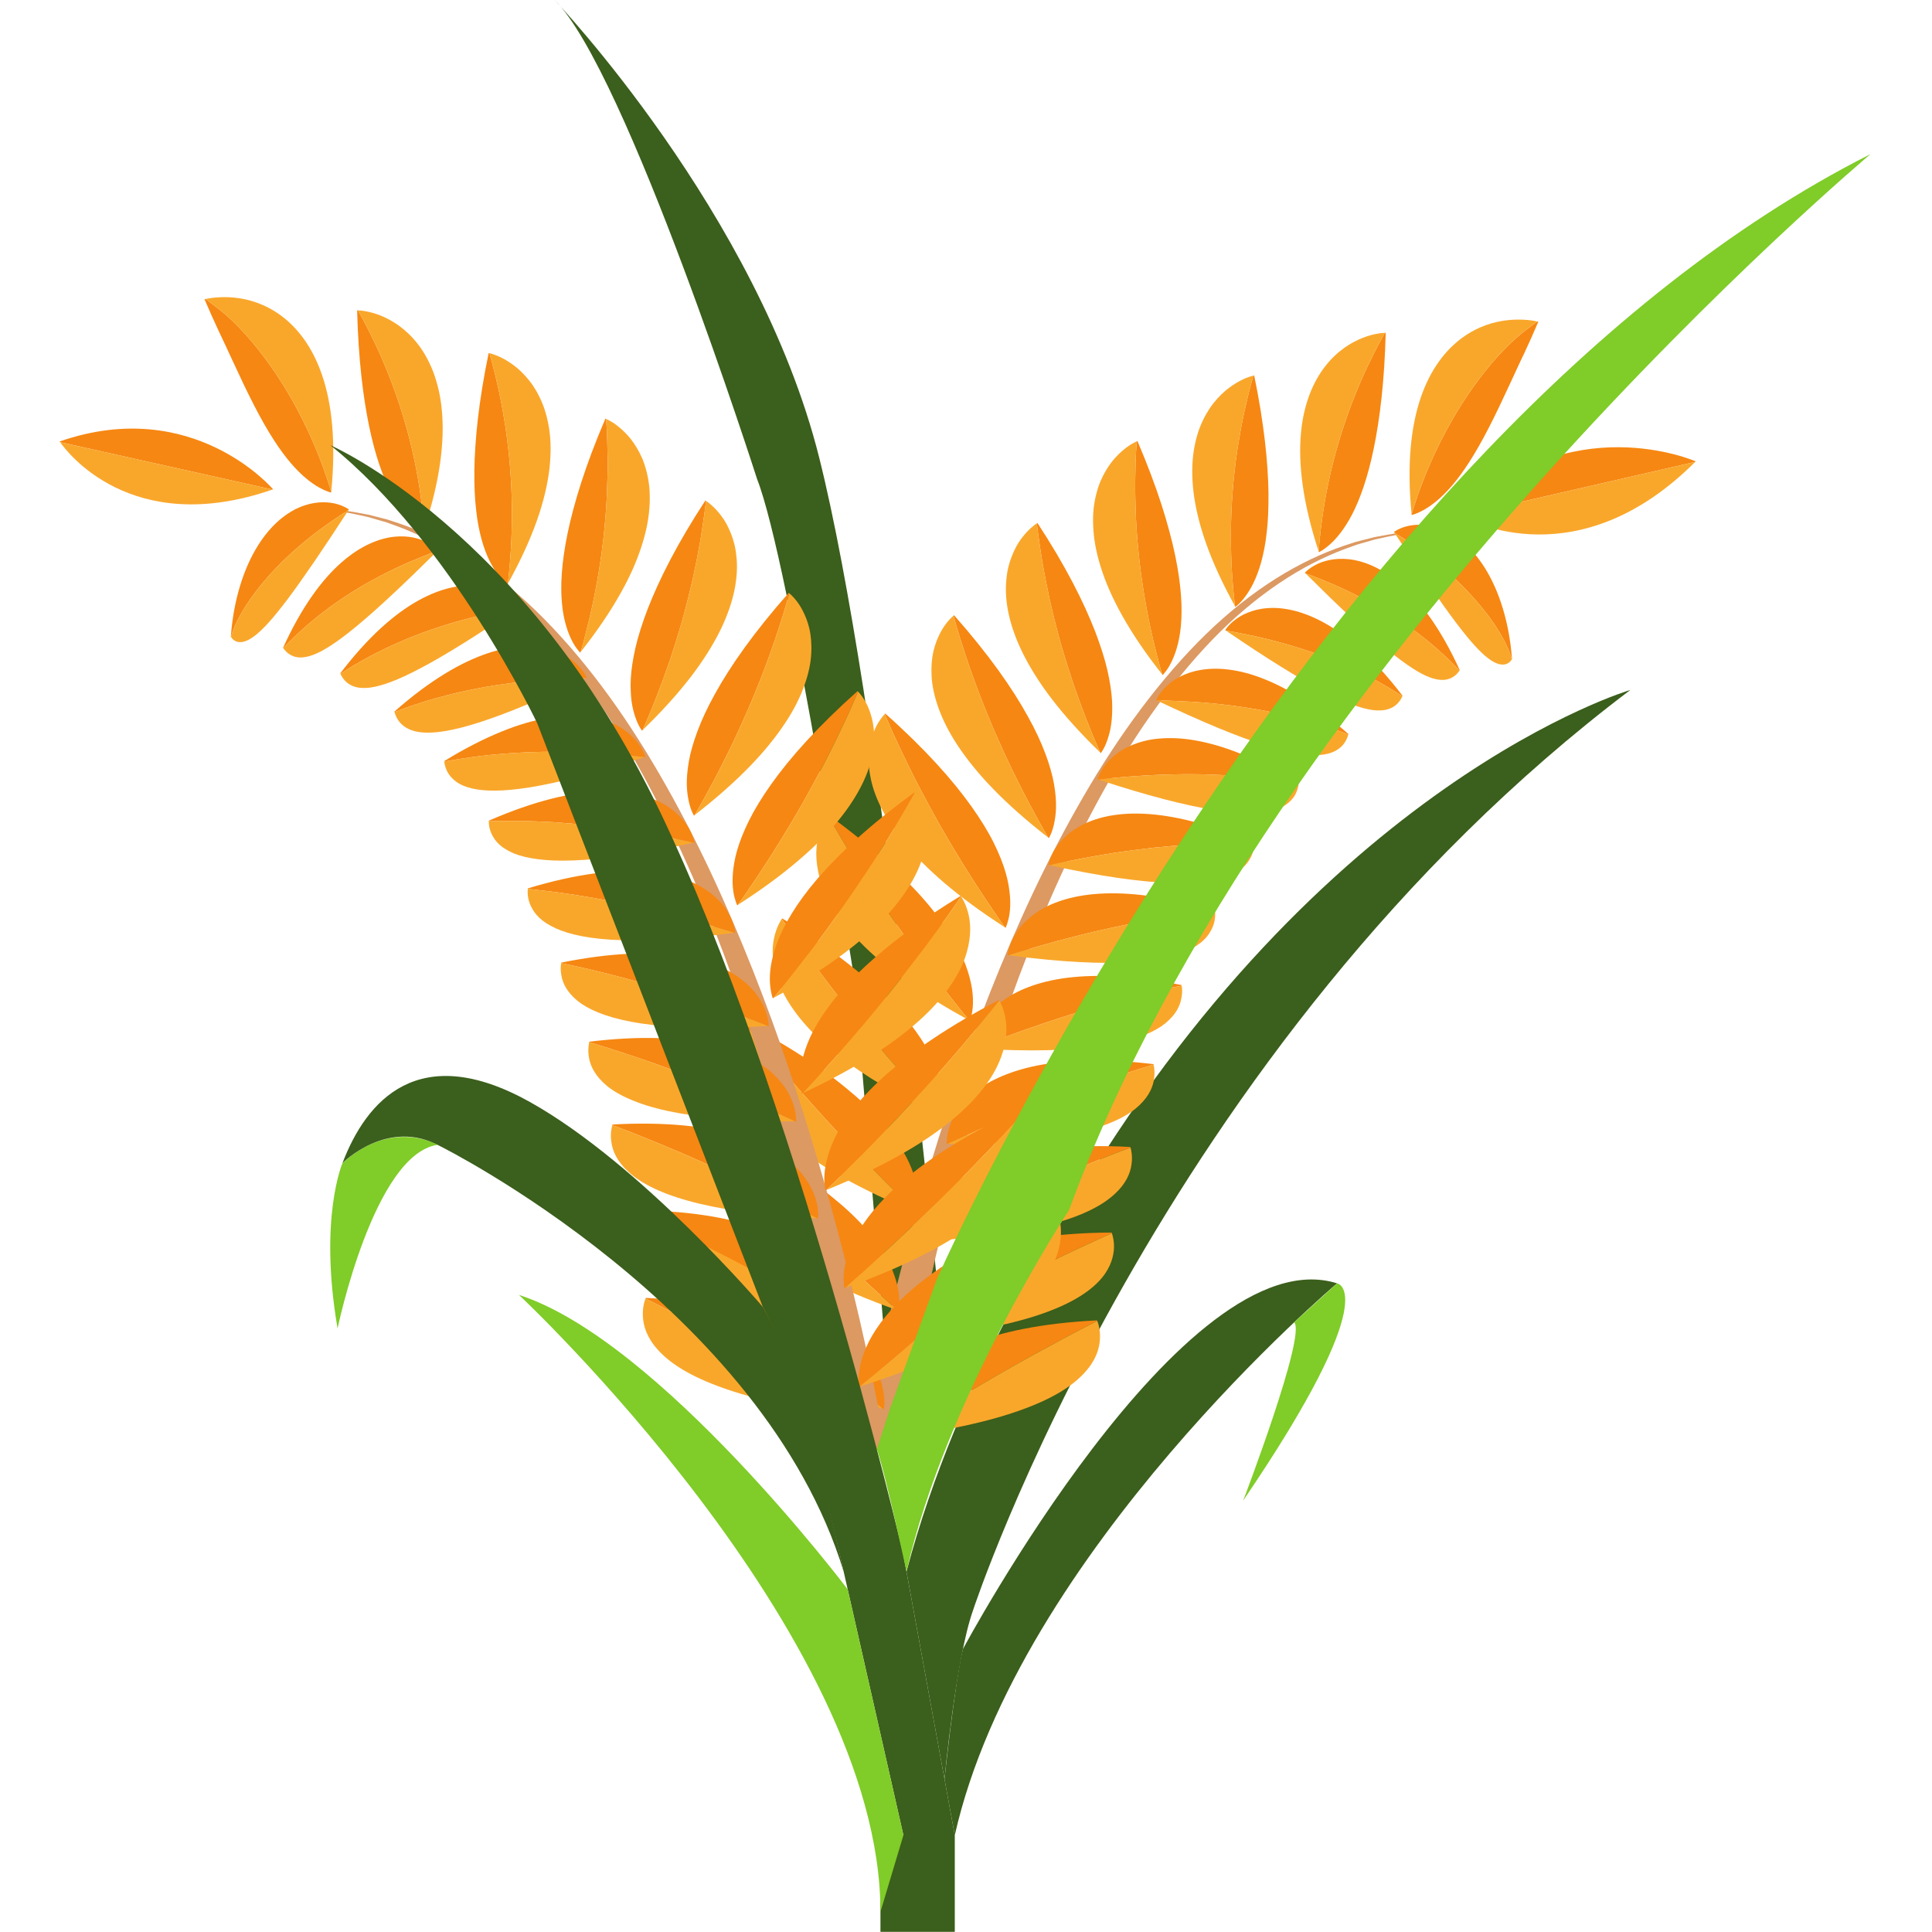 <svg xmlns="http://www.w3.org/2000/svg" xmlns:xlink="http://www.w3.org/1999/xlink" width="500" zoomAndPan="magnify" viewBox="0 0 375 375" height="500" preserveAspectRatio="xMidYMid meet" version="1.0"><defs><clipPath id="4133e09f5a"><path d="M 11.484 83 L 54 83 L 54 96 L 11.484 96 Z M 11.484 83 " clip-rule="nonzero"/></clipPath><clipPath id="dce363fa2a"><path d="M 11.484 85 L 53 85 L 53 98 L 11.484 98 Z M 11.484 85 " clip-rule="nonzero"/></clipPath><clipPath id="1c5a6577ea"><path d="M 170 29 L 363.234 29 L 363.234 306 L 170 306 Z M 170 29 " clip-rule="nonzero"/></clipPath></defs><path fill="#80cc28" d="M 66.473 225.762 C 66.473 225.762 61.836 236.457 65.523 257.848 C 65.523 257.848 72.562 224 84.938 222.211 C 84.938 222.211 76.148 217.004 66.473 225.762 " fill-opacity="1" fill-rule="nonzero"/><path fill="#3b5f1c" d="M 172.793 273.277 L 165.977 191.117 C 165.977 191.117 153.293 109.109 146.949 92.984 C 146.949 92.984 121.578 13.617 107.621 -0.023 C 107.621 -0.023 147.105 41.367 159 88.805 C 170.895 136.242 181.832 248.312 181.832 248.312 L 172.793 273.277 " fill-opacity="1" fill-rule="nonzero"/><path fill="#3b5f1c" d="M 175.949 305.055 L 183.328 345.332 C 183.328 345.332 185.52 322.027 188.848 312.609 C 188.848 312.609 224.648 203.207 316.461 133.914 C 316.461 133.914 256.359 151.586 207.52 234.832 C 207.52 234.832 186 266.918 175.949 305.055 " fill-opacity="1" fill-rule="nonzero"/><path fill="#3b5f1c" d="M 185.324 356.215 L 183.328 345.332 C 183.328 345.332 185.328 326.422 186.906 320.078 C 186.906 320.078 229.879 239.793 259.527 249.094 C 259.527 249.094 197.691 301.336 185.324 356.215 " fill-opacity="1" fill-rule="nonzero"/><path fill="#80cc28" d="M 259.527 249.094 C 259.527 249.094 269.043 250.484 241.301 291.258 C 241.301 291.258 253.613 259.07 251.199 256.656 L 259.527 249.094 " fill-opacity="1" fill-rule="nonzero"/><path fill="#f68712" d="M 283.34 100.02 C 304.621 78.727 329.145 89.555 329.145 89.555 C 329.109 89.582 329.082 89.609 329.047 89.645 L 283.488 100.105 C 283.387 100.051 283.34 100.02 283.34 100.02 " fill-opacity="1" fill-rule="nonzero"/><path fill="#f9a72b" d="M 283.488 100.105 L 329.047 89.645 C 306.488 112.195 285.453 101.207 283.488 100.105 " fill-opacity="1" fill-rule="nonzero"/><path fill="#dc9962" d="M 167.18 280.988 C 167.18 280.988 167.336 280.109 167.637 278.465 C 167.941 276.828 168.406 274.441 169.031 271.422 C 170.281 265.371 172.195 256.773 174.848 246.535 C 177.496 236.309 180.898 224.441 185.125 211.914 C 189.352 199.387 194.445 186.195 200.461 173.398 C 203.48 167.008 206.742 160.723 210.246 154.684 C 213.742 148.652 217.492 142.875 221.5 137.551 C 225.496 132.215 229.73 127.32 234.125 123.039 C 238.527 118.762 243.117 115.152 247.672 112.285 C 252.223 109.418 256.73 107.328 260.875 105.926 C 261.398 105.754 261.906 105.59 262.41 105.426 C 262.664 105.34 262.914 105.266 263.16 105.18 C 263.414 105.113 263.664 105.055 263.91 104.988 C 264.898 104.734 265.855 104.492 266.777 104.258 C 268.641 103.934 270.34 103.547 271.906 103.426 C 272.688 103.336 273.426 103.254 274.121 103.176 C 274.816 103.148 275.473 103.121 276.082 103.094 C 276.695 103.066 277.258 103.043 277.77 103.02 C 278.281 103.02 278.754 103.043 279.176 103.055 C 280.852 103.098 281.75 103.125 281.75 103.125 C 281.75 103.125 280.852 103.125 279.172 103.133 C 278.758 103.137 278.289 103.125 277.777 103.141 C 277.258 103.18 276.699 103.219 276.094 103.266 C 275.484 103.309 274.84 103.359 274.145 103.406 C 273.453 103.508 272.723 103.613 271.953 103.723 C 270.395 103.887 268.719 104.324 266.887 104.707 C 265.98 104.961 265.043 105.23 264.07 105.512 C 263.828 105.586 263.586 105.656 263.336 105.73 C 263.094 105.816 262.852 105.898 262.602 105.992 C 262.109 106.168 261.609 106.348 261.102 106.535 C 257.051 108.043 252.676 110.238 248.293 113.195 C 243.902 116.145 239.504 119.84 235.309 124.172 C 231.121 128.516 227.109 133.457 223.34 138.824 C 219.562 144.191 216.055 149.992 212.793 156.047 C 209.531 162.102 206.504 168.41 203.723 174.812 C 198.188 187.633 193.57 200.824 189.781 213.34 C 185.996 225.863 183 237.699 180.703 247.895 C 178.406 258.094 176.785 266.648 175.742 272.641 C 175.223 275.641 174.844 277.992 174.598 279.598 C 174.359 281.188 174.234 282.035 174.234 282.035 L 167.18 280.988 " fill-opacity="1" fill-rule="nonzero"/><path fill="#f68712" d="M 212.938 256.281 C 191.25 257.367 181.297 263.273 176.863 268.691 C 175.738 270.043 174.992 271.375 174.477 272.602 C 173.961 273.828 173.684 274.957 173.539 275.906 C 173.254 277.812 173.516 279.02 173.516 279.02 C 173.578 279.008 173.641 279.004 173.703 279 C 173.703 279 176.137 277.469 179.789 275.184 C 181.613 274.051 183.734 272.742 186.02 271.363 C 188.32 269.996 190.773 268.555 193.227 267.133 C 194.449 266.434 195.676 265.727 196.879 265.035 C 198.094 264.359 199.293 263.691 200.449 263.051 C 202.77 261.777 204.934 260.605 206.781 259.617 C 208.621 258.629 210.188 257.828 211.273 257.27 C 212.367 256.715 212.984 256.398 212.984 256.398 C 212.953 256.32 212.938 256.281 212.938 256.281 " fill-opacity="1" fill-rule="nonzero"/><path fill="#f9a72b" d="M 212.984 256.398 C 212.984 256.398 212.367 256.715 211.273 257.27 C 210.188 257.828 208.621 258.629 206.781 259.617 C 204.934 260.605 202.77 261.777 200.449 263.051 C 199.293 263.691 198.094 264.359 196.879 265.035 C 195.676 265.727 194.449 266.434 193.227 267.133 C 190.773 268.555 188.32 269.996 186.02 271.363 C 183.734 272.742 181.613 274.051 179.789 275.184 C 176.137 277.469 173.703 279 173.703 279 C 185.172 277.535 193.363 275.535 199.191 273.305 C 205.082 271.09 208.582 268.633 210.66 266.273 C 212.77 263.93 213.418 261.668 213.5 259.875 C 213.598 258.094 213.145 256.789 212.984 256.398 " fill-opacity="1" fill-rule="nonzero"/><path fill="#f68712" d="M 133.297 238.98 C 133.297 238.98 133.273 239.023 133.234 239.109 C 133.234 239.109 135.543 241.418 139.027 244.785 C 139.902 245.625 140.844 246.535 141.844 247.5 C 142.859 248.449 143.93 249.445 145.035 250.484 C 147.254 252.547 149.625 254.715 151.996 256.859 C 156.766 261.152 161.629 265.324 165.25 268.395 C 167.066 269.93 168.613 271.195 169.684 272.082 C 170.758 272.961 171.371 273.465 171.371 273.465 C 171.434 273.484 171.496 273.508 171.559 273.523 C 171.559 273.523 171.801 272.355 171.496 270.383 C 171.199 268.41 170.398 265.645 168.238 262.383 C 167.148 260.75 165.766 258.996 163.949 257.152 C 162.129 255.309 159.875 253.375 157.09 251.379 C 151.523 247.395 143.906 243.16 133.297 238.98 " fill-opacity="1" fill-rule="nonzero"/><path fill="#f9a72b" d="M 133.234 239.109 C 133.035 239.512 132.441 240.906 132.367 243.047 C 132.273 245.188 132.766 248.062 134.711 251.371 C 135.684 253.023 137 254.781 138.828 256.602 C 140.66 258.418 142.973 260.301 145.879 262.203 C 148.781 264.102 152.273 266.02 156.477 267.91 C 160.703 269.797 165.629 271.664 171.371 273.465 C 171.371 273.465 170.758 272.961 169.684 272.082 C 168.613 271.195 167.066 269.93 165.25 268.395 C 161.629 265.324 156.766 261.152 151.996 256.859 C 149.625 254.715 147.254 252.547 145.035 250.484 C 143.93 249.445 142.859 248.449 141.844 247.5 C 140.844 246.535 139.902 245.625 139.027 244.785 C 135.543 241.418 133.234 239.109 133.234 239.109 " fill-opacity="1" fill-rule="nonzero"/><path fill="#f68712" d="M 215.766 239.238 C 205.133 239.289 197.219 240.621 191.5 242.637 C 188.625 243.637 186.27 244.797 184.336 246.023 C 182.422 247.254 180.957 248.559 179.809 249.848 C 178.668 251.133 177.855 252.406 177.289 253.59 C 176.738 254.777 176.426 255.871 176.254 256.805 C 175.91 258.668 176.121 259.863 176.121 259.863 C 176.184 259.859 176.242 259.855 176.305 259.848 C 176.305 259.848 178.758 258.406 182.418 256.324 C 183.336 255.805 184.328 255.242 185.375 254.652 C 186.434 254.07 187.551 253.457 188.711 252.82 C 191.023 251.566 193.484 250.254 195.938 248.961 C 198.414 247.68 200.902 246.43 203.223 245.281 C 205.547 244.133 207.695 243.078 209.586 242.211 C 213.328 240.469 215.812 239.363 215.812 239.363 C 215.785 239.285 215.766 239.238 215.766 239.238 " fill-opacity="1" fill-rule="nonzero"/><path fill="#f9a72b" d="M 215.812 239.363 C 215.812 239.363 213.328 240.469 209.586 242.211 C 207.695 243.078 205.547 244.133 203.223 245.281 C 200.902 246.43 198.414 247.68 195.938 248.961 C 193.484 250.254 191.023 251.566 188.711 252.82 C 187.551 253.457 186.434 254.07 185.375 254.652 C 184.328 255.242 183.336 255.805 182.418 256.324 C 178.758 258.406 176.305 259.848 176.305 259.848 C 198.934 257.805 208.816 253.246 213.133 248.855 C 215.285 246.656 215.992 244.48 216.188 242.766 C 216.355 241.039 215.953 239.75 215.812 239.363 " fill-opacity="1" fill-rule="nonzero"/><path fill="#f68712" d="M 138.289 218.719 C 138.289 218.719 138.266 218.762 138.219 218.84 C 138.219 218.84 138.758 219.434 139.695 220.477 C 140.633 221.508 142.008 222.984 143.648 224.73 C 145.293 226.473 147.215 228.492 149.281 230.625 C 151.352 232.754 153.613 235.004 155.863 237.215 C 160.336 241.645 164.949 245.941 168.41 249.105 C 170.137 250.688 171.574 251.988 172.598 252.898 C 173.621 253.805 174.207 254.324 174.207 254.324 C 174.266 254.348 174.324 254.367 174.387 254.391 C 174.387 254.391 174.457 254.102 174.496 253.574 C 174.535 253.043 174.562 252.277 174.465 251.305 C 174.27 249.355 173.547 246.598 171.574 243.305 C 170.602 241.66 169.305 239.875 167.586 237.984 C 165.871 236.09 163.723 234.09 161.102 232.008 C 158.469 229.926 155.316 227.758 151.543 225.531 C 149.656 224.414 147.613 223.289 145.402 222.156 C 143.203 221.02 140.84 219.867 138.289 218.719 " fill-opacity="1" fill-rule="nonzero"/><path fill="#f9a72b" d="M 138.219 218.84 C 138 219.238 137.328 220.602 137.18 222.723 C 137.098 223.785 137.137 225.031 137.41 226.438 C 137.684 227.844 138.188 229.41 139.09 231.082 C 142.602 237.805 151.902 246.398 174.207 254.324 C 174.207 254.324 173.621 253.805 172.598 252.898 C 171.574 251.988 170.137 250.688 168.41 249.105 C 164.949 245.941 160.336 241.645 155.863 237.215 C 153.613 235.004 151.352 232.754 149.281 230.625 C 147.215 228.492 145.293 226.473 143.648 224.73 C 142.008 222.984 140.633 221.508 139.695 220.477 C 138.758 219.434 138.219 218.84 138.219 218.84 " fill-opacity="1" fill-rule="nonzero"/><path fill="#f68712" d="M 219.395 222.625 C 208.898 222.062 201.156 223.004 195.391 224.668 C 192.492 225.492 190.164 226.531 188.215 227.641 C 186.277 228.754 184.738 229.961 183.559 231.168 C 181.223 233.605 180.184 236.039 179.746 237.844 C 179.34 239.66 179.504 240.848 179.504 240.848 C 179.566 240.844 179.625 240.844 179.688 240.836 C 179.688 240.836 180.301 240.512 181.375 239.945 C 182.449 239.379 183.969 238.574 185.836 237.637 C 189.57 235.766 194.469 233.32 199.473 231.059 C 201.969 229.934 204.418 228.812 206.777 227.816 C 209.125 226.82 211.312 225.922 213.176 225.164 C 215.039 224.402 216.605 223.801 217.711 223.387 C 218.809 222.98 219.434 222.742 219.434 222.742 C 219.41 222.664 219.395 222.625 219.395 222.625 " fill-opacity="1" fill-rule="nonzero"/><path fill="#f9a72b" d="M 219.434 222.742 C 219.434 222.742 218.809 222.98 217.711 223.387 C 216.605 223.801 215.039 224.402 213.176 225.164 C 211.312 225.922 209.125 226.82 206.777 227.816 C 204.418 228.812 201.969 229.934 199.473 231.059 C 194.469 233.32 189.57 235.766 185.836 237.637 C 183.969 238.574 182.449 239.379 181.375 239.945 C 180.301 240.512 179.688 240.836 179.688 240.836 C 201.977 239.766 211.949 235.844 216.34 231.777 C 218.555 229.762 219.395 227.719 219.621 226.039 C 219.863 224.375 219.551 223.121 219.434 222.742 " fill-opacity="1" fill-rule="nonzero"/><path fill="#f68712" d="M 144.391 198.461 C 144.391 198.461 144.363 198.504 144.312 198.574 C 144.312 198.574 146.301 201.07 149.312 204.703 C 150.809 206.512 152.598 208.605 154.539 210.816 C 156.477 213.031 158.547 215.355 160.633 217.648 C 162.75 219.941 164.879 222.199 166.879 224.285 C 168.875 226.383 170.754 228.305 172.398 229.938 C 175.668 233.207 177.863 235.324 177.863 235.324 C 177.922 235.352 177.98 235.371 178.039 235.395 C 178.039 235.395 178.379 234.293 178.258 232.371 C 178.203 231.406 178.012 230.238 177.637 228.895 C 177.273 227.559 176.691 226.043 175.805 224.375 C 173.996 221.039 171.062 217.125 166.07 212.75 C 163.566 210.562 160.609 208.27 157.035 205.879 C 153.461 203.484 149.281 201.004 144.391 198.461 " fill-opacity="1" fill-rule="nonzero"/><path fill="#f9a72b" d="M 144.312 198.574 C 144.082 198.961 143.363 200.285 143.066 202.395 C 142.75 204.496 142.949 207.379 144.488 210.801 C 146 214.219 149.008 218.168 154.242 222.348 C 156.852 224.441 160.082 226.59 163.988 228.77 C 167.891 230.938 172.48 233.137 177.863 235.324 C 177.863 235.324 175.668 233.207 172.398 229.938 C 170.754 228.305 168.875 226.383 166.879 224.285 C 164.879 222.199 162.75 219.941 160.633 217.648 C 158.547 215.355 156.477 213.031 154.539 210.816 C 152.598 208.605 150.809 206.512 149.312 204.703 C 146.301 201.07 144.312 198.574 144.312 198.574 " fill-opacity="1" fill-rule="nonzero"/><path fill="#f68712" d="M 223.887 206.547 C 218.758 205.926 214.293 205.738 210.383 205.859 C 206.473 205.977 203.102 206.402 200.23 207.051 C 194.535 208.363 190.691 210.496 188.277 212.762 C 187.055 213.887 186.152 215.031 185.484 216.113 C 184.84 217.199 184.441 218.223 184.188 219.102 C 183.68 220.859 183.773 222.027 183.773 222.027 C 183.832 222.027 183.891 222.027 183.953 222.027 C 183.953 222.027 186.449 220.863 190.168 219.207 C 192.012 218.371 194.211 217.434 196.555 216.461 C 198.906 215.488 201.367 214.469 203.883 213.504 C 206.395 212.543 208.895 211.621 211.23 210.781 C 213.57 209.941 215.789 209.219 217.66 208.605 C 219.539 207.992 221.086 207.496 222.184 207.168 C 223.289 206.844 223.914 206.66 223.914 206.66 C 223.898 206.586 223.887 206.547 223.887 206.547 " fill-opacity="1" fill-rule="nonzero"/><path fill="#f9a72b" d="M 223.914 206.66 C 223.914 206.66 223.289 206.844 222.184 207.168 C 221.086 207.496 219.539 207.992 217.66 208.605 C 215.789 209.219 213.57 209.941 211.23 210.781 C 208.895 211.621 206.395 212.543 203.883 213.504 C 201.367 214.469 198.906 215.488 196.555 216.461 C 194.211 217.434 192.012 218.371 190.168 219.207 C 186.449 220.863 183.953 222.027 183.953 222.027 C 194.969 222.066 202.879 221.234 208.711 219.992 C 211.617 219.359 213.969 218.613 215.871 217.793 C 217.797 216.98 219.277 216.098 220.41 215.184 C 222.648 213.344 223.609 211.457 223.93 209.855 C 224.242 208.266 224.008 207.031 223.914 206.66 " fill-opacity="1" fill-rule="nonzero"/><path fill="#f68712" d="M 151.82 178.258 C 151.82 178.258 151.789 178.297 151.738 178.371 C 151.738 178.371 153.508 180.973 156.215 184.75 C 157.574 186.637 159.215 188.82 160.961 191.117 C 162.715 193.422 164.59 195.836 166.539 198.215 C 168.473 200.602 170.418 202.945 172.254 205.109 C 174.113 207.277 175.871 209.27 177.379 210.965 C 178.887 212.656 180.148 214.043 181.035 215.008 C 181.934 215.98 182.445 216.531 182.445 216.531 C 182.504 216.559 182.559 216.582 182.613 216.609 C 182.613 216.609 182.984 215.539 182.992 213.648 C 182.992 212.703 182.887 211.551 182.586 210.215 C 182.438 209.547 182.234 208.828 181.969 208.07 C 181.723 207.312 181.41 206.512 181.027 205.672 C 180.258 203.988 179.188 202.137 177.73 200.133 C 176.285 198.133 174.48 195.977 172.172 193.676 C 167.535 189.078 161.078 183.898 151.82 178.258 " fill-opacity="1" fill-rule="nonzero"/><path fill="#f9a72b" d="M 151.738 178.371 C 151.484 178.742 150.68 180.023 150.238 182.109 C 149.789 184.188 149.805 187.07 151.074 190.559 C 151.715 192.301 152.734 194.188 154.172 196.199 C 155.621 198.203 157.484 200.332 159.961 202.535 C 164.922 206.953 172.078 211.688 182.445 216.531 C 182.445 216.531 181.934 215.98 181.035 215.008 C 180.148 214.043 178.887 212.656 177.379 210.965 C 175.871 209.27 174.113 207.277 172.254 205.109 C 170.418 202.945 168.473 200.602 166.539 198.215 C 164.59 195.836 162.715 193.422 160.961 191.117 C 159.215 188.82 157.574 186.637 156.215 184.75 C 153.508 180.973 151.738 178.371 151.738 178.371 " fill-opacity="1" fill-rule="nonzero"/><path fill="#f68712" d="M 229.344 191.195 C 219.41 189.195 211.902 189.078 206.164 189.918 C 200.488 190.797 196.594 192.641 194.074 194.695 C 192.809 195.727 191.824 196.785 191.129 197.812 C 190.434 198.84 189.969 199.82 189.668 200.664 C 189.359 201.5 189.215 202.215 189.145 202.711 C 189.066 203.207 189.082 203.5 189.082 203.5 C 189.137 203.5 189.191 203.508 189.254 203.512 C 189.254 203.512 189.883 203.266 190.98 202.84 C 192.082 202.414 193.652 201.812 195.527 201.117 C 197.406 200.422 199.586 199.625 201.957 198.836 C 204.32 198.039 206.809 197.207 209.32 196.438 C 211.848 195.676 214.355 194.957 216.695 194.309 C 219.039 193.668 221.254 193.133 223.117 192.688 C 224.988 192.234 226.539 191.879 227.645 191.66 C 228.738 191.438 229.367 191.312 229.367 191.312 C 229.348 191.234 229.344 191.195 229.344 191.195 " fill-opacity="1" fill-rule="nonzero"/><path fill="#f9a72b" d="M 229.367 191.312 C 229.367 191.312 228.738 191.438 227.645 191.66 C 226.539 191.879 224.988 192.234 223.117 192.688 C 221.254 193.133 219.039 193.668 216.695 194.309 C 214.355 194.957 211.848 195.676 209.32 196.438 C 206.809 197.207 204.32 198.039 201.957 198.836 C 199.586 199.625 197.406 200.422 195.527 201.117 C 193.652 201.812 192.082 202.414 190.98 202.84 C 189.883 203.266 189.254 203.512 189.254 203.512 C 210.848 204.84 220.695 202.359 225.402 199.211 C 225.984 198.812 226.48 198.398 226.902 197.984 C 227.328 197.57 227.699 197.16 227.996 196.754 C 228.605 195.93 228.965 195.109 229.168 194.359 C 229.371 193.609 229.438 192.941 229.449 192.41 C 229.453 191.879 229.398 191.488 229.367 191.312 " fill-opacity="1" fill-rule="nonzero"/><path fill="#f68712" d="M 160.836 158.207 C 160.836 158.207 160.809 158.246 160.75 158.316 C 160.75 158.316 162.273 161.035 164.633 164.984 C 165.797 166.953 167.242 169.234 168.785 171.629 C 170.336 174.027 171.984 176.543 173.73 179.02 C 175.457 181.504 177.195 183.938 178.855 186.188 C 180.539 188.438 182.125 190.512 183.496 192.262 C 184.859 194.02 186 195.453 186.832 196.465 C 187.652 197.465 188.121 198.039 188.121 198.039 C 188.176 198.066 188.227 198.098 188.281 198.125 C 188.281 198.125 188.391 197.867 188.512 197.383 C 188.633 196.891 188.762 196.164 188.828 195.246 C 188.887 194.316 188.867 193.176 188.656 191.848 C 188.445 190.516 188.055 188.992 187.426 187.293 C 186.785 185.59 185.867 183.703 184.578 181.633 C 183.312 179.57 181.691 177.324 179.598 174.898 C 178.555 173.684 177.387 172.426 176.102 171.121 C 174.828 169.816 173.426 168.477 171.883 167.086 C 168.797 164.301 165.148 161.336 160.836 158.207 " fill-opacity="1" fill-rule="nonzero"/><path fill="#f9a72b" d="M 160.75 158.316 C 160.469 158.672 159.574 159.898 158.969 161.953 C 158.34 164.004 158.137 166.887 159.113 170.438 C 159.602 172.215 160.473 174.164 161.73 176.25 C 163.008 178.336 164.672 180.559 166.965 182.895 C 171.527 187.57 178.227 192.672 188.121 198.039 C 188.121 198.039 187.652 197.465 186.832 196.465 C 186 195.453 184.859 194.02 183.496 192.262 C 182.125 190.512 180.539 188.438 178.855 186.188 C 177.195 183.938 175.457 181.504 173.73 179.02 C 171.984 176.543 170.336 174.027 168.785 171.629 C 167.242 169.234 165.797 166.953 164.633 164.984 C 162.273 161.035 160.75 158.316 160.75 158.316 " fill-opacity="1" fill-rule="nonzero"/><path fill="#f68712" d="M 235.824 176.797 C 216.848 171.059 206.418 173.547 201.129 177.148 C 199.809 178.062 198.789 179.031 198.012 179.977 C 197.246 180.922 196.73 181.855 196.371 182.656 C 195.652 184.27 195.594 185.395 195.594 185.395 C 195.648 185.402 195.707 185.406 195.766 185.418 C 195.766 185.418 198.309 184.609 202.078 183.523 C 203.949 182.973 206.18 182.379 208.543 181.777 C 209.719 181.484 210.938 181.188 212.168 180.883 C 213.398 180.586 214.672 180.312 215.926 180.043 C 220.938 178.941 225.957 178.133 229.66 177.617 C 233.398 177.137 235.84 176.906 235.84 176.906 C 235.828 176.832 235.824 176.797 235.824 176.797 " fill-opacity="1" fill-rule="nonzero"/><path fill="#f9a72b" d="M 235.84 176.906 C 235.84 176.906 233.398 177.137 229.66 177.617 C 225.957 178.133 220.938 178.941 215.926 180.043 C 214.672 180.312 213.398 180.586 212.168 180.883 C 210.938 181.188 209.719 181.484 208.543 181.777 C 206.18 182.379 203.949 182.973 202.078 183.523 C 198.309 184.609 195.766 185.418 195.766 185.418 C 216.816 188.184 226.645 186.676 231.406 184.051 C 232.605 183.406 233.488 182.695 234.125 181.961 C 234.758 181.219 235.16 180.469 235.43 179.797 C 235.961 178.438 235.879 177.262 235.84 176.906 " fill-opacity="1" fill-rule="nonzero"/><path fill="#f68712" d="M 171.832 138.5 C 171.832 138.5 171.797 138.531 171.73 138.598 C 171.73 138.598 172.031 139.301 172.562 140.531 C 172.832 141.141 173.16 141.879 173.535 142.73 C 173.93 143.57 174.375 144.52 174.859 145.559 C 175.844 147.621 176.984 149.988 178.277 152.492 C 179.59 154.992 181.012 157.625 182.461 160.195 C 185.426 165.379 188.508 170.332 190.953 173.984 C 192.16 175.805 193.184 177.305 193.898 178.34 C 194.629 179.387 195.043 179.984 195.043 179.984 C 195.098 180.008 195.141 180.043 195.195 180.074 C 195.195 180.074 195.316 179.836 195.473 179.363 C 195.633 178.895 195.832 178.203 195.957 177.297 C 196.086 176.395 196.141 175.277 196.035 173.957 C 195.926 172.629 195.711 171.121 195.203 169.398 C 194.707 167.676 193.949 165.742 192.895 163.613 C 191.844 161.488 190.41 159.141 188.59 156.578 C 184.969 151.465 179.605 145.426 171.832 138.5 " fill-opacity="1" fill-rule="nonzero"/><path fill="#f9a72b" d="M 171.73 138.598 C 171.57 138.758 171.234 139.133 170.836 139.715 C 170.43 140.293 169.969 141.086 169.59 142.09 C 168.816 144.102 168.219 146.953 168.91 150.582 C 169.539 154.203 171.473 158.59 175.492 163.543 C 177.516 166.02 180.105 168.648 183.32 171.395 C 186.547 174.137 190.391 176.996 195.043 179.984 C 195.043 179.984 194.629 179.387 193.898 178.34 C 193.184 177.305 192.16 175.805 190.953 173.984 C 188.508 170.332 185.426 165.379 182.461 160.195 C 181.012 157.625 179.59 154.992 178.277 152.492 C 176.984 149.988 175.844 147.621 174.859 145.559 C 174.375 144.52 173.93 143.57 173.535 142.73 C 173.16 141.879 172.832 141.141 172.562 140.531 C 172.031 139.301 171.73 138.598 171.73 138.598 " fill-opacity="1" fill-rule="nonzero"/><path fill="#f68712" d="M 243.402 163.648 C 225.59 155.883 215.121 157.309 209.645 160.336 C 208.25 161.086 207.184 161.953 206.355 162.816 C 205.523 163.676 204.914 164.527 204.484 165.277 C 203.668 166.797 203.52 167.895 203.52 167.895 C 203.574 167.914 203.629 167.926 203.684 167.934 C 203.684 167.934 204.32 167.797 205.426 167.547 C 206.531 167.312 208.098 166.969 210.012 166.621 C 211.914 166.266 214.109 165.871 216.465 165.504 C 218.836 165.156 221.336 164.824 223.816 164.543 C 226.324 164.289 228.797 164.078 231.094 163.93 C 233.422 163.809 235.559 163.738 237.375 163.699 C 239.195 163.672 240.715 163.703 241.762 163.723 C 242.812 163.742 243.406 163.758 243.406 163.758 C 243.406 163.688 243.402 163.648 243.402 163.648 " fill-opacity="1" fill-rule="nonzero"/><path fill="#f9a72b" d="M 243.406 163.758 C 243.406 163.758 242.812 163.742 241.762 163.723 C 240.715 163.703 239.195 163.672 237.375 163.699 C 235.559 163.738 233.422 163.809 231.094 163.93 C 228.797 164.078 226.324 164.289 223.816 164.543 C 221.336 164.824 218.836 165.156 216.465 165.504 C 214.109 165.871 211.914 166.266 210.012 166.621 C 208.098 166.969 206.531 167.312 205.426 167.547 C 204.32 167.797 203.684 167.934 203.684 167.934 C 213.836 170.145 221.375 171.172 226.91 171.359 C 229.711 171.477 232.004 171.387 233.902 171.133 C 235.797 170.879 237.336 170.508 238.535 170.012 C 239.727 169.508 240.641 168.941 241.32 168.328 C 242.004 167.715 242.445 167.043 242.762 166.434 C 243.395 165.211 243.418 164.098 243.406 163.758 " fill-opacity="1" fill-rule="nonzero"/><path fill="#f68712" d="M 185.188 119.422 C 185.188 119.422 185.148 119.453 185.074 119.516 C 185.074 119.516 185.285 120.242 185.645 121.52 C 186.008 122.789 186.57 124.609 187.281 126.75 C 188.668 131.035 190.75 136.625 193.066 141.992 C 194.25 144.688 195.441 147.316 196.633 149.75 C 197.828 152.199 198.977 154.438 199.977 156.324 C 200.98 158.215 201.871 159.781 202.477 160.863 C 203.094 161.941 203.449 162.559 203.449 162.559 C 203.492 162.594 203.535 162.633 203.586 162.664 C 203.586 162.664 204.176 161.766 204.57 160.008 C 204.758 159.125 204.949 158.059 204.973 156.754 C 205.012 155.465 204.875 153.934 204.59 152.211 C 204.285 150.484 203.742 148.52 202.918 146.32 C 202.105 144.133 200.984 141.691 199.469 138.984 C 196.496 133.594 191.953 127.086 185.188 119.422 " fill-opacity="1" fill-rule="nonzero"/><path fill="#f9a72b" d="M 185.074 119.516 C 184.73 119.812 183.527 120.863 182.523 122.801 C 182.012 123.77 181.527 124.949 181.188 126.355 C 180.867 127.758 180.719 129.387 180.82 131.219 C 180.91 133.047 181.336 135.109 182.137 137.355 C 182.941 139.609 184.125 142.051 185.875 144.688 C 187.617 147.32 189.863 150.133 192.746 153.109 C 195.648 156.098 199.18 159.246 203.449 162.559 C 203.449 162.559 203.094 161.941 202.477 160.863 C 201.871 159.781 200.98 158.215 199.977 156.324 C 198.977 154.438 197.828 152.199 196.633 149.75 C 195.441 147.316 194.25 144.688 193.066 141.992 C 190.75 136.625 188.668 131.035 187.281 126.75 C 186.57 124.609 186.008 122.789 185.645 121.52 C 185.285 120.242 185.074 119.516 185.074 119.516 " fill-opacity="1" fill-rule="nonzero"/><path fill="#f68712" d="M 252.062 152.098 C 248.016 149.594 244.352 147.75 241.012 146.387 C 237.656 145.012 234.68 144.184 232.008 143.715 C 229.328 143.234 227.02 143.184 224.988 143.355 C 222.953 143.527 221.27 143.992 219.836 144.57 C 219.125 144.859 218.465 145.176 217.891 145.523 C 217.316 145.875 216.809 146.242 216.352 146.613 C 215.453 147.367 214.75 148.121 214.277 148.816 C 213.312 150.215 213.051 151.27 213.051 151.27 C 213.102 151.285 213.156 151.305 213.207 151.32 C 213.207 151.32 213.84 151.25 214.949 151.125 C 216.062 151.016 217.605 150.836 219.508 150.707 C 221.406 150.57 223.582 150.426 225.906 150.344 C 228.258 150.285 230.695 150.238 233.141 150.293 C 238.039 150.387 242.793 150.789 246.293 151.27 C 248.055 151.508 249.484 151.727 250.484 151.902 C 251.48 152.09 252.055 152.199 252.055 152.199 C 252.062 152.133 252.062 152.098 252.062 152.098 " fill-opacity="1" fill-rule="nonzero"/><path fill="#f9a72b" d="M 252.055 152.199 C 252.055 152.199 251.48 152.09 250.484 151.902 C 249.484 151.727 248.055 151.508 246.293 151.27 C 242.793 150.789 238.039 150.387 233.141 150.293 C 230.695 150.238 228.258 150.285 225.906 150.344 C 223.582 150.426 221.406 150.57 219.508 150.707 C 217.605 150.836 216.062 151.016 214.949 151.125 C 213.84 151.25 213.207 151.32 213.207 151.32 C 232.602 157.707 241.93 158.551 246.77 157.379 C 249.191 156.809 250.445 155.672 251.172 154.625 C 251.531 154.086 251.738 153.551 251.863 153.117 C 251.996 152.691 252.039 152.355 252.055 152.199 " fill-opacity="1" fill-rule="nonzero"/><path fill="#f68712" d="M 201.367 101.508 C 201.367 101.508 201.324 101.535 201.238 101.586 C 201.238 101.586 201.34 102.336 201.512 103.656 C 201.688 104.965 201.953 106.832 202.312 109.027 C 202.691 111.234 203.191 113.793 203.773 116.465 C 204.371 119.156 205.098 121.988 205.859 124.758 C 206.66 127.539 207.52 130.273 208.359 132.789 C 209.238 135.324 210.098 137.641 210.855 139.598 C 211.609 141.555 212.312 143.184 212.785 144.301 C 213.266 145.422 213.543 146.055 213.543 146.055 L 213.664 146.176 C 213.664 146.176 214.344 145.359 214.918 143.691 C 215.211 142.852 215.508 141.832 215.684 140.559 C 215.773 139.93 215.832 139.238 215.863 138.488 C 215.895 137.742 215.895 136.949 215.852 136.086 C 215.754 134.355 215.457 132.367 214.957 130.137 C 214.441 127.895 213.629 125.348 212.555 122.531 C 210.344 116.859 206.887 109.938 201.367 101.508 " fill-opacity="1" fill-rule="nonzero"/><path fill="#f9a72b" d="M 201.238 101.586 C 200.848 101.84 199.555 102.766 198.223 104.566 C 197.543 105.465 196.93 106.602 196.391 107.961 C 196.125 108.641 195.887 109.375 195.691 110.172 C 195.512 110.977 195.383 111.836 195.309 112.758 C 194.992 116.434 195.738 121.094 198.457 126.656 C 199.832 129.445 201.691 132.457 204.156 135.684 C 206.648 138.926 209.742 142.383 213.543 146.055 C 213.543 146.055 213.266 145.422 212.785 144.301 C 212.312 143.184 211.609 141.555 210.855 139.598 C 210.098 137.641 209.238 135.324 208.359 132.789 C 207.52 130.273 206.66 127.539 205.859 124.758 C 205.098 121.988 204.371 119.156 203.773 116.465 C 203.191 113.793 202.691 111.234 202.312 109.027 C 201.953 106.832 201.688 104.965 201.512 103.656 C 201.34 102.336 201.238 101.586 201.238 101.586 " fill-opacity="1" fill-rule="nonzero"/><path fill="#f68712" d="M 261.719 142.465 C 259.98 140.941 258.305 139.57 256.68 138.355 C 255.062 137.152 253.508 136.098 252.012 135.18 C 249.004 133.324 246.262 132.066 243.758 131.207 C 242.504 130.773 241.32 130.457 240.207 130.242 C 239.086 130.02 238.031 129.887 237.039 129.828 C 235.055 129.711 233.355 129.922 231.879 130.273 C 230.422 130.648 229.219 131.203 228.223 131.793 C 227.242 132.395 226.508 133.074 225.934 133.676 C 225.363 134.285 224.98 134.828 224.754 135.242 C 224.52 135.645 224.426 135.898 224.426 135.898 C 224.477 135.922 224.52 135.941 224.57 135.965 C 224.57 135.965 225.195 135.977 226.281 135.984 C 227.367 136.016 228.934 136.074 230.773 136.18 C 234.449 136.371 239.316 136.871 243.969 137.684 C 245.141 137.879 246.309 138.117 247.434 138.352 C 248.566 138.594 249.656 138.82 250.723 139.098 C 252.844 139.637 254.754 140.148 256.395 140.691 C 258.027 141.219 259.336 141.648 260.262 142.008 C 261.18 142.359 261.703 142.559 261.703 142.559 C 261.715 142.496 261.719 142.465 261.719 142.465 " fill-opacity="1" fill-rule="nonzero"/><path fill="#f9a72b" d="M 261.703 142.559 C 261.703 142.559 261.18 142.359 260.262 142.008 C 259.336 141.648 258.027 141.219 256.395 140.691 C 254.754 140.148 252.844 139.637 250.723 139.098 C 249.656 138.82 248.566 138.594 247.434 138.352 C 246.309 138.117 245.141 137.879 243.969 137.684 C 239.316 136.871 234.449 136.371 230.773 136.18 C 228.934 136.074 227.367 136.016 226.281 135.984 C 225.195 135.977 224.57 135.965 224.57 135.965 C 242.641 144.582 251.398 146.867 256.105 146.543 C 258.453 146.387 259.773 145.559 260.578 144.688 C 261.367 143.785 261.637 142.863 261.703 142.559 " fill-opacity="1" fill-rule="nonzero"/><path fill="#f68712" d="M 220.777 85.609 C 220.777 85.609 220.73 85.633 220.641 85.672 C 220.641 85.672 220.59 86.422 220.508 87.73 C 220.445 89.047 220.379 90.926 220.348 93.141 C 220.316 95.348 220.387 97.949 220.496 100.652 C 220.633 103.383 220.871 106.254 221.191 109.074 C 221.848 114.754 222.887 120.234 223.848 124.258 C 224.328 126.281 224.758 127.934 225.062 129.082 C 225.227 129.656 225.348 130.109 225.438 130.418 C 225.523 130.727 225.574 130.895 225.574 130.895 C 225.609 130.938 225.641 130.98 225.68 131.027 C 225.68 131.027 225.867 130.844 226.148 130.469 C 226.441 130.105 226.836 129.547 227.234 128.777 C 228.031 127.227 228.895 124.895 229.207 121.496 C 229.531 118.113 229.316 113.66 228.102 107.816 C 227.801 106.352 227.43 104.801 226.98 103.148 C 226.535 101.496 226.035 99.762 225.438 97.918 C 224.242 94.234 222.711 90.129 220.777 85.609 " fill-opacity="1" fill-rule="nonzero"/><path fill="#f9a72b" d="M 220.641 85.672 C 220.418 85.766 219.938 85.992 219.312 86.391 C 218.691 86.797 217.926 87.383 217.109 88.18 C 216.703 88.582 216.281 89.031 215.871 89.543 C 215.469 90.062 215.074 90.637 214.691 91.273 C 214.309 91.906 213.945 92.605 213.621 93.367 C 213.293 94.133 213.023 94.969 212.793 95.867 C 212.562 96.77 212.383 97.73 212.266 98.762 C 212.16 99.801 212.137 100.91 212.188 102.09 C 212.234 103.266 212.363 104.508 212.594 105.82 C 212.832 107.137 213.176 108.535 213.629 109.984 C 214.082 111.445 214.652 112.973 215.348 114.566 C 216.051 116.16 216.891 117.844 217.867 119.582 C 219.836 123.078 222.34 126.812 225.574 130.895 C 225.574 130.895 225.523 130.727 225.438 130.418 C 225.348 130.109 225.227 129.656 225.062 129.082 C 224.758 127.934 224.328 126.281 223.848 124.258 C 222.887 120.234 221.848 114.754 221.191 109.074 C 220.871 106.254 220.633 103.383 220.496 100.652 C 220.387 97.949 220.316 95.348 220.348 93.141 C 220.379 90.926 220.445 89.047 220.508 87.73 C 220.59 86.422 220.641 85.672 220.641 85.672 " fill-opacity="1" fill-rule="nonzero"/><path fill="#f68712" d="M 272.234 135.047 C 266.75 127.855 261.633 123.477 257.141 120.945 C 252.664 118.461 248.828 117.793 245.902 118.051 C 244.422 118.156 243.18 118.508 242.137 118.938 C 241.082 119.355 240.262 119.891 239.621 120.391 C 238.98 120.895 238.523 121.367 238.234 121.723 C 237.949 122.086 237.82 122.312 237.82 122.312 C 237.863 122.336 237.91 122.363 237.953 122.398 C 237.953 122.398 238.551 122.488 239.598 122.68 C 240.652 122.879 242.148 123.172 243.898 123.555 C 245.66 123.945 247.695 124.461 249.809 125.062 C 251.945 125.691 254.141 126.379 256.316 127.199 C 258.465 127.977 260.578 128.883 262.477 129.742 C 263.438 130.191 264.348 130.641 265.195 131.07 C 266.043 131.496 266.832 131.918 267.555 132.324 C 269 133.133 270.152 133.812 270.957 134.328 C 271.746 134.844 272.199 135.129 272.199 135.129 C 272.223 135.078 272.234 135.047 272.234 135.047 " fill-opacity="1" fill-rule="nonzero"/><path fill="#f9a72b" d="M 272.199 135.129 C 272.199 135.129 271.746 134.844 270.957 134.328 C 270.152 133.812 269 133.133 267.555 132.324 C 266.832 131.918 266.043 131.496 265.195 131.07 C 264.348 130.641 263.438 130.191 262.477 129.742 C 260.578 128.883 258.465 127.977 256.316 127.199 C 254.141 126.379 251.945 125.691 249.809 125.062 C 247.695 124.461 245.66 123.945 243.898 123.555 C 242.148 123.172 240.652 122.879 239.598 122.68 C 238.551 122.488 237.953 122.398 237.953 122.398 C 241.98 125.145 245.531 127.484 248.602 129.379 C 251.68 131.289 254.328 132.844 256.586 134.02 C 261.141 136.449 264.203 137.512 266.422 137.82 C 266.98 137.898 267.469 137.91 267.918 137.891 C 268.371 137.879 268.773 137.828 269.133 137.738 C 269.852 137.551 270.406 137.27 270.844 136.926 C 271.703 136.23 272.094 135.41 272.199 135.129 " fill-opacity="1" fill-rule="nonzero"/><path fill="#f68712" d="M 243.434 72.875 C 243.434 72.875 243.379 72.891 243.285 72.906 C 243.285 72.906 243.086 73.629 242.738 74.895 C 242.398 76.148 241.953 77.973 241.488 80.125 C 241.008 82.266 240.562 84.805 240.148 87.457 C 239.953 88.793 239.781 90.18 239.621 91.566 C 239.461 92.953 239.332 94.359 239.234 95.773 C 238.793 101.375 238.879 106.906 239.117 110.941 C 239.234 112.969 239.398 114.66 239.512 115.82 C 239.637 116.98 239.703 117.637 239.703 117.637 C 239.73 117.688 239.758 117.738 239.785 117.785 C 239.785 117.785 240.641 117.223 241.656 115.852 C 242.691 114.492 243.898 112.352 244.793 109.125 C 245.234 107.496 245.625 105.629 245.863 103.387 C 246.133 101.195 246.23 98.602 246.211 95.68 C 246.195 94.211 246.129 92.637 246.012 90.957 C 245.902 89.289 245.742 87.516 245.52 85.621 C 245.074 81.828 244.422 77.613 243.434 72.875 " fill-opacity="1" fill-rule="nonzero"/><path fill="#f9a72b" d="M 243.285 72.906 C 242.816 73.027 241.211 73.453 239.289 74.758 C 238.809 75.078 238.309 75.449 237.801 75.879 C 237.293 76.316 236.785 76.812 236.281 77.371 C 235.785 77.926 235.281 78.547 234.812 79.242 C 234.352 79.938 233.91 80.707 233.504 81.547 C 232.684 83.215 232.066 85.223 231.703 87.527 C 231.348 89.832 231.309 92.5 231.652 95.465 C 232.02 98.465 232.793 101.789 234.098 105.473 C 235.41 109.176 237.25 113.219 239.703 117.637 C 239.703 117.637 239.637 116.98 239.512 115.82 C 239.398 114.66 239.234 112.969 239.117 110.941 C 238.879 106.906 238.793 101.375 239.234 95.773 C 239.332 94.359 239.461 92.953 239.621 91.566 C 239.781 90.18 239.953 88.793 240.148 87.457 C 240.562 84.805 241.008 82.266 241.488 80.125 C 241.953 77.973 242.398 76.148 242.738 74.895 C 243.086 73.629 243.285 72.906 243.285 72.906 " fill-opacity="1" fill-rule="nonzero"/><path fill="#f68712" d="M 283.34 130.082 C 279.691 122.066 275.734 116.785 271.969 113.496 C 268.207 110.203 264.68 108.871 261.82 108.543 C 258.953 108.242 256.754 108.906 255.352 109.648 C 254.645 110.023 254.121 110.395 253.777 110.688 C 253.434 110.98 253.277 111.18 253.277 111.18 L 253.387 111.285 C 253.387 111.285 253.945 111.48 254.922 111.855 C 255.898 112.23 257.27 112.773 258.883 113.465 C 262.117 114.867 266.238 116.93 270.012 119.312 C 273.797 121.668 277.215 124.355 279.562 126.492 C 280.738 127.539 281.672 128.484 282.312 129.121 C 282.945 129.77 283.297 130.152 283.297 130.152 C 283.324 130.109 283.34 130.082 283.34 130.082 " fill-opacity="1" fill-rule="nonzero"/><path fill="#f9a72b" d="M 283.297 130.152 C 283.297 130.152 282.945 129.77 282.312 129.121 C 281.672 128.484 280.738 127.539 279.562 126.492 C 277.215 124.355 273.797 121.668 270.012 119.312 C 266.238 116.93 262.117 114.867 258.883 113.465 C 257.27 112.773 255.898 112.23 254.922 111.855 C 253.945 111.48 253.387 111.285 253.387 111.285 C 256.766 114.641 259.742 117.539 262.32 119.926 C 264.922 122.359 267.129 124.285 269.055 125.895 C 272.898 129.066 275.559 130.754 277.539 131.484 C 279.508 132.207 280.824 132.043 281.738 131.562 C 282.645 131.113 283.145 130.375 283.297 130.152 " fill-opacity="1" fill-rule="nonzero"/><path fill="#f68712" d="M 268.965 64.598 C 268.965 64.598 268.91 64.598 268.812 64.605 C 268.812 64.605 268.453 65.254 267.816 66.406 C 267.199 67.555 266.352 69.211 265.41 71.188 C 263.523 75.16 261.398 80.508 259.84 85.844 C 258.242 91.184 257.199 96.492 256.66 100.457 C 256.52 101.449 256.402 102.352 256.312 103.148 C 256.227 103.949 256.156 104.648 256.102 105.227 C 256.004 106.371 255.945 107.02 255.945 107.02 C 255.965 107.074 255.98 107.121 255.996 107.176 C 255.996 107.176 256.227 107.074 256.617 106.84 C 257 106.602 257.531 106.195 258.16 105.652 C 259.414 104.535 260.98 102.684 262.492 99.758 C 264 96.809 265.461 92.754 266.637 87.086 C 267.809 81.41 268.723 74.082 268.965 64.598 " fill-opacity="1" fill-rule="nonzero"/><path fill="#f9a72b" d="M 268.812 64.605 C 268.316 64.613 266.645 64.73 264.453 65.594 C 262.277 66.461 259.574 68.078 257.266 71.039 C 256.102 72.504 255.059 74.328 254.215 76.48 C 253.391 78.676 252.762 81.184 252.508 84.16 C 252.375 85.641 252.328 87.207 252.383 88.895 C 252.441 90.582 252.598 92.379 252.867 94.273 C 253.398 98.055 254.406 102.32 255.945 107.02 C 255.945 107.02 256.004 106.371 256.102 105.227 C 256.156 104.648 256.227 103.949 256.312 103.148 C 256.402 102.352 256.52 101.449 256.66 100.457 C 257.199 96.492 258.242 91.184 259.84 85.844 C 261.398 80.508 263.523 75.16 265.41 71.188 C 266.352 69.211 267.199 67.555 267.816 66.406 C 268.453 65.254 268.812 64.605 268.812 64.605 " fill-opacity="1" fill-rule="nonzero"/><path fill="#f68712" d="M 293.477 127.922 C 293.168 123.664 292.363 120.039 291.34 116.984 C 290.316 113.926 289.047 111.441 287.688 109.441 C 284.965 105.441 281.906 103.398 279.258 102.484 C 276.605 101.578 274.367 101.785 272.863 102.203 C 272.109 102.402 271.531 102.684 271.145 102.891 C 270.762 103.094 270.562 103.242 270.562 103.242 C 270.59 103.285 270.617 103.332 270.645 103.367 C 270.645 103.367 271.137 103.684 271.996 104.23 C 272.84 104.777 274.043 105.586 275.43 106.582 C 278.203 108.582 281.672 111.434 284.641 114.539 C 287.637 117.637 290.117 120.973 291.551 123.574 C 292.285 124.867 292.766 125.98 293.055 126.75 C 293.207 127.137 293.289 127.453 293.352 127.656 C 293.41 127.867 293.445 127.977 293.445 127.977 C 293.469 127.938 293.477 127.922 293.477 127.922 " fill-opacity="1" fill-rule="nonzero"/><path fill="#f9a72b" d="M 293.445 127.977 C 293.445 127.977 293.41 127.867 293.352 127.656 C 293.289 127.453 293.207 127.137 293.055 126.75 C 292.766 125.98 292.285 124.867 291.551 123.574 C 290.117 120.973 287.637 117.637 284.641 114.539 C 281.672 111.434 278.203 108.582 275.43 106.582 C 274.043 105.586 272.84 104.777 271.996 104.23 C 271.137 103.684 270.645 103.367 270.645 103.367 C 280.824 119.039 285.781 125.508 288.918 127.828 C 292.004 130.156 293.246 128.352 293.445 127.977 " fill-opacity="1" fill-rule="nonzero"/><path fill="#f68712" d="M 298.586 62.445 C 298.586 62.445 298.523 62.43 298.398 62.402 C 298.398 62.402 297.711 62.887 296.551 63.785 C 295.328 64.688 293.742 66.02 292.129 67.668 C 288.879 70.965 285.387 75.586 282.555 80.348 C 279.695 85.113 277.5 89.992 276.098 93.664 C 275.391 95.496 274.871 97.039 274.52 98.117 C 274.184 99.188 273.988 99.801 273.988 99.801 C 273.996 99.855 274 99.906 274.004 99.961 C 274.004 99.961 274.25 99.91 274.668 99.762 C 275.086 99.617 275.684 99.348 276.402 98.949 C 277.84 98.133 279.738 96.715 281.859 94.23 C 283.984 91.742 286.32 88.184 288.957 83.059 C 290.281 80.492 291.684 77.535 293.262 74.117 C 293.66 73.262 294.07 72.375 294.488 71.465 C 294.902 70.547 295.352 69.609 295.824 68.637 C 296.742 66.699 297.645 64.633 298.586 62.445 " fill-opacity="1" fill-rule="nonzero"/><path fill="#f9a72b" d="M 298.398 62.402 C 298.098 62.328 297.434 62.195 296.469 62.105 C 295.438 62.023 294.152 61.988 292.805 62.125 C 290.055 62.391 286.816 63.336 283.703 65.645 C 280.598 67.945 277.668 71.621 275.766 77.176 C 273.867 82.734 273.039 90.152 273.988 99.801 C 273.988 99.801 274.184 99.188 274.52 98.117 C 274.871 97.039 275.391 95.496 276.098 93.664 C 277.5 89.992 279.695 85.113 282.555 80.348 C 285.387 75.586 288.879 70.965 292.129 67.668 C 293.742 66.02 295.328 64.688 296.551 63.785 C 297.711 62.887 298.398 62.402 298.398 62.402 " fill-opacity="1" fill-rule="nonzero"/><g clip-path="url(#4133e09f5a)"><path fill="#f68712" d="M 11.574 85.688 C 37.5 76.672 53.008 94.98 53.008 94.98 C 52.969 94.988 52.934 95 52.895 95.02 L 11.664 85.816 C 11.605 85.73 11.574 85.688 11.574 85.688 " fill-opacity="1" fill-rule="nonzero"/></g><g clip-path="url(#dce363fa2a)"><path fill="#f9a72b" d="M 11.664 85.816 L 52.895 95.02 C 25.414 104.562 12.805 87.473 11.664 85.816 " fill-opacity="1" fill-rule="nonzero"/></g><path fill="#dc9962" d="M 171.105 276.629 C 171.105 276.629 170.945 275.75 170.648 274.098 C 170.34 272.469 169.879 270.082 169.254 267.055 C 168 261.016 166.086 252.414 163.438 242.18 C 160.789 231.945 157.387 220.082 153.156 207.555 C 148.934 195.027 143.836 181.84 137.82 169.039 C 134.801 162.648 131.539 156.359 128.035 150.324 C 124.539 144.293 120.789 138.516 116.785 133.184 C 112.789 127.855 108.555 122.961 104.156 118.68 C 99.758 114.406 95.164 110.789 90.613 107.926 C 86.062 105.059 81.551 102.973 77.406 101.57 C 76.887 101.398 76.375 101.23 75.871 101.066 C 75.621 100.984 75.371 100.898 75.125 100.824 C 74.871 100.758 74.621 100.691 74.371 100.629 C 73.383 100.375 72.426 100.133 71.512 99.902 C 69.645 99.574 67.945 99.188 66.375 99.062 C 65.598 98.977 64.855 98.895 64.164 98.816 C 63.465 98.785 62.812 98.758 62.199 98.734 C 61.594 98.707 61.031 98.688 60.516 98.664 C 59.996 98.66 59.531 98.688 59.109 98.691 C 57.43 98.742 56.535 98.762 56.535 98.762 C 56.535 98.762 57.43 98.77 59.109 98.773 C 59.531 98.773 59.996 98.762 60.512 98.785 C 61.023 98.824 61.582 98.859 62.191 98.906 C 62.797 98.949 63.445 98.996 64.141 99.043 C 64.828 99.145 65.559 99.25 66.332 99.359 C 67.887 99.531 69.562 99.965 71.398 100.344 C 72.301 100.602 73.238 100.871 74.215 101.156 C 74.453 101.223 74.699 101.293 74.949 101.363 C 75.191 101.453 75.434 101.539 75.68 101.629 C 76.172 101.805 76.672 101.988 77.184 102.172 C 81.23 103.684 85.609 105.879 89.996 108.832 C 94.379 111.789 98.781 115.477 102.973 119.812 C 107.164 124.148 111.176 129.094 114.945 134.461 C 118.723 139.832 122.234 145.637 125.492 151.691 C 128.754 157.742 131.777 164.047 134.559 170.449 C 140.094 183.27 144.719 196.465 148.504 208.98 C 152.289 221.5 155.285 233.336 157.578 243.539 C 159.875 253.734 161.496 262.289 162.539 268.285 C 163.062 271.277 163.441 273.633 163.688 275.238 C 163.926 276.828 164.051 277.68 164.051 277.68 L 171.105 276.629 " fill-opacity="1" fill-rule="nonzero"/><path fill="#f68712" d="M 125.348 251.918 C 147.035 253.004 156.988 258.914 161.418 264.332 C 162.543 265.688 163.293 267.02 163.805 268.246 C 164.32 269.469 164.602 270.598 164.742 271.547 C 165.027 273.445 164.77 274.664 164.77 274.664 C 164.707 274.652 164.645 274.648 164.582 274.637 C 164.582 274.637 162.148 273.109 158.496 270.82 C 156.668 269.691 154.551 268.383 152.266 267.008 C 149.961 265.633 147.508 264.191 145.055 262.773 C 143.832 262.07 142.609 261.367 141.402 260.68 C 140.188 260 138.988 259.336 137.832 258.688 C 135.512 257.414 133.352 256.25 131.504 255.258 C 129.664 254.266 128.098 253.469 127.008 252.91 C 125.918 252.359 125.297 252.039 125.297 252.039 C 125.332 251.961 125.348 251.918 125.348 251.918 " fill-opacity="1" fill-rule="nonzero"/><path fill="#f9a72b" d="M 125.297 252.039 C 125.297 252.039 125.918 252.359 127.008 252.91 C 128.098 253.469 129.664 254.266 131.504 255.258 C 133.352 256.25 135.512 257.414 137.832 258.688 C 138.988 259.336 140.188 260 141.402 260.68 C 142.609 261.367 143.832 262.07 145.055 262.773 C 147.508 264.191 149.961 265.633 152.266 267.008 C 154.551 268.383 156.668 269.691 158.496 270.82 C 162.148 273.109 164.582 274.637 164.582 274.637 C 153.113 273.176 144.922 271.176 139.09 268.945 C 133.203 266.73 129.699 264.273 127.621 261.914 C 125.512 259.574 124.867 257.309 124.785 255.512 C 124.688 253.727 125.137 252.43 125.297 252.039 " fill-opacity="1" fill-rule="nonzero"/><path fill="#f68712" d="M 204.988 234.621 C 204.988 234.621 205.012 234.668 205.055 234.742 C 205.055 234.742 202.742 237.055 199.254 240.43 C 198.383 241.266 197.438 242.172 196.438 243.133 C 195.422 244.082 194.352 245.09 193.246 246.121 C 191.027 248.184 188.66 250.359 186.285 252.504 C 181.516 256.793 176.656 260.965 173.035 264.031 C 171.215 265.566 169.672 266.836 168.602 267.719 C 167.527 268.602 166.914 269.105 166.914 269.105 C 166.852 269.129 166.789 269.145 166.727 269.168 C 166.727 269.168 166.48 267.996 166.789 266.023 C 167.082 264.051 167.883 261.285 170.047 258.02 C 171.133 256.391 172.52 254.633 174.336 252.797 C 176.156 250.949 178.41 249.02 181.195 247.023 C 186.762 243.035 194.379 238.801 204.988 234.621 " fill-opacity="1" fill-rule="nonzero"/><path fill="#f9a72b" d="M 205.055 234.742 C 205.246 235.152 205.844 236.551 205.918 238.688 C 206.008 240.824 205.516 243.703 203.574 247.008 C 202.605 248.664 201.285 250.422 199.457 252.242 C 197.621 254.059 195.312 255.945 192.406 257.844 C 189.5 259.742 186.012 261.66 181.805 263.551 C 177.582 265.438 172.656 267.305 166.914 269.105 C 166.914 269.105 167.527 268.602 168.602 267.719 C 169.672 266.836 171.215 265.566 173.035 264.031 C 176.656 260.965 181.516 256.793 186.285 252.504 C 188.66 250.359 191.027 248.184 193.246 246.121 C 194.352 245.09 195.422 244.082 196.438 243.133 C 197.438 242.172 198.383 241.266 199.254 240.43 C 202.742 237.055 205.055 234.742 205.055 234.742 " fill-opacity="1" fill-rule="nonzero"/><path fill="#f68712" d="M 122.516 234.879 C 133.152 234.934 141.07 236.262 146.785 238.277 C 149.66 239.277 152.016 240.438 153.945 241.664 C 155.863 242.891 157.328 244.199 158.473 245.488 C 159.613 246.773 160.43 248.043 160.996 249.23 C 161.543 250.422 161.855 251.516 162.031 252.441 C 162.375 254.301 162.16 255.5 162.16 255.5 C 162.098 255.496 162.039 255.492 161.977 255.484 C 161.977 255.484 159.527 254.051 155.863 251.961 C 154.949 251.441 153.957 250.883 152.91 250.293 C 151.848 249.711 150.73 249.102 149.574 248.465 C 147.262 247.211 144.801 245.891 142.344 244.602 C 139.871 243.316 137.379 242.074 135.059 240.922 C 132.738 239.77 130.586 238.723 128.699 237.855 C 124.953 236.109 122.473 234.996 122.473 234.996 C 122.5 234.918 122.516 234.879 122.516 234.879 " fill-opacity="1" fill-rule="nonzero"/><path fill="#f9a72b" d="M 122.473 234.996 C 122.473 234.996 124.953 236.109 128.699 237.855 C 130.586 238.723 132.738 239.77 135.059 240.922 C 137.379 242.074 139.871 243.316 142.344 244.602 C 144.801 245.891 147.262 247.211 149.574 248.465 C 150.73 249.102 151.848 249.711 152.91 250.293 C 153.957 250.883 154.949 251.441 155.863 251.961 C 159.527 254.051 161.977 255.484 161.977 255.484 C 139.352 253.449 129.461 248.891 125.148 244.492 C 123 242.301 122.293 240.117 122.098 238.406 C 121.926 236.684 122.328 235.383 122.473 234.996 " fill-opacity="1" fill-rule="nonzero"/><path fill="#f68712" d="M 199.992 214.359 C 199.992 214.359 200.02 214.398 200.066 214.48 C 200.066 214.48 199.531 215.074 198.59 216.113 C 197.648 217.152 196.273 218.621 194.633 220.371 C 192.988 222.117 191.066 224.133 189.004 226.266 C 186.934 228.398 184.668 230.641 182.422 232.855 C 177.945 237.285 173.332 241.582 169.875 244.742 C 168.145 246.328 166.711 247.629 165.688 248.535 C 164.664 249.445 164.078 249.961 164.078 249.961 C 164.016 249.984 163.961 250.008 163.898 250.027 C 163.898 250.027 163.824 249.746 163.785 249.215 C 163.746 248.684 163.719 247.914 163.82 246.941 C 164.012 244.996 164.734 242.234 166.707 238.941 C 167.68 237.297 168.977 235.516 170.695 233.621 C 172.414 231.734 174.562 229.727 177.18 227.645 C 179.812 225.562 182.965 223.395 186.742 221.172 C 188.629 220.055 190.672 218.93 192.879 217.793 C 195.082 216.66 197.441 215.512 199.992 214.359 " fill-opacity="1" fill-rule="nonzero"/><path fill="#f9a72b" d="M 200.066 214.48 C 200.285 214.875 200.953 216.246 201.109 218.367 C 201.188 219.426 201.148 220.676 200.871 222.078 C 200.598 223.484 200.094 225.043 199.199 226.723 C 195.684 233.445 186.383 242.039 164.078 249.961 C 164.078 249.961 164.664 249.445 165.688 248.535 C 166.711 247.629 168.145 246.328 169.875 244.742 C 173.332 241.582 177.945 237.285 182.422 232.855 C 184.668 230.641 186.934 228.398 189.004 226.266 C 191.066 224.133 192.988 222.117 194.633 220.371 C 196.273 218.621 197.648 217.152 198.59 216.113 C 199.531 215.074 200.066 214.48 200.066 214.48 " fill-opacity="1" fill-rule="nonzero"/><path fill="#f68712" d="M 118.891 218.262 C 129.383 217.695 137.125 218.641 142.895 220.305 C 145.793 221.133 148.121 222.172 150.07 223.281 C 152.004 224.398 153.547 225.598 154.727 226.812 C 157.062 229.246 158.102 231.68 158.535 233.484 C 158.945 235.297 158.777 236.488 158.777 236.488 C 158.715 236.484 158.656 236.477 158.598 236.477 C 158.598 236.477 157.984 236.152 156.91 235.586 C 155.832 235.02 154.316 234.215 152.445 233.281 C 148.711 231.402 143.816 228.961 138.812 226.699 C 136.312 225.566 133.863 224.453 131.504 223.457 C 129.156 222.465 126.973 221.562 125.105 220.809 C 123.25 220.043 121.676 219.441 120.574 219.027 C 119.477 218.613 118.852 218.375 118.852 218.375 C 118.875 218.305 118.891 218.262 118.891 218.262 " fill-opacity="1" fill-rule="nonzero"/><path fill="#f9a72b" d="M 118.852 218.375 C 118.852 218.375 119.477 218.613 120.574 219.027 C 121.676 219.441 123.25 220.043 125.105 220.809 C 126.973 221.562 129.156 222.465 131.504 223.457 C 133.863 224.453 136.312 225.566 138.812 226.699 C 143.816 228.961 148.711 231.402 152.445 233.281 C 154.316 234.215 155.832 235.02 156.91 235.586 C 157.984 236.152 158.598 236.477 158.598 236.477 C 136.309 235.402 126.336 231.484 121.941 227.418 C 119.73 225.398 118.891 223.355 118.664 221.68 C 118.422 220.02 118.727 218.762 118.852 218.375 " fill-opacity="1" fill-rule="nonzero"/><path fill="#f68712" d="M 193.895 194.102 C 193.895 194.102 193.922 194.141 193.973 194.219 C 193.973 194.219 191.984 196.707 188.969 200.336 C 187.477 202.152 185.684 204.25 183.746 206.457 C 181.809 208.668 179.738 210.992 177.648 213.285 C 175.531 215.582 173.406 217.84 171.406 219.93 C 169.41 222.016 167.531 223.938 165.883 225.578 C 162.613 228.852 160.418 230.965 160.418 230.965 C 160.359 230.988 160.305 231.012 160.246 231.039 C 160.246 231.039 159.902 229.934 160.027 228.004 C 160.082 227.043 160.27 225.871 160.645 224.535 C 161.012 223.199 161.59 221.68 162.48 220.02 C 164.285 216.68 167.223 212.766 172.211 208.391 C 174.715 206.203 177.672 203.906 181.25 201.516 C 184.824 199.129 189.004 196.641 193.895 194.102 " fill-opacity="1" fill-rule="nonzero"/><path fill="#f9a72b" d="M 193.973 194.219 C 194.203 194.598 194.922 195.93 195.215 198.035 C 195.531 200.137 195.336 203.016 193.797 206.434 C 192.281 209.855 189.273 213.805 184.043 217.992 C 181.43 220.078 178.203 222.234 174.297 224.402 C 170.391 226.582 165.801 228.777 160.418 230.965 C 160.418 230.965 162.613 228.852 165.883 225.578 C 167.531 223.938 169.41 222.016 171.406 219.93 C 173.406 217.84 175.531 215.582 177.648 213.285 C 179.738 210.992 181.809 208.668 183.746 206.457 C 185.684 204.25 187.477 202.152 188.969 200.336 C 191.984 196.707 193.973 194.219 193.973 194.219 " fill-opacity="1" fill-rule="nonzero"/><path fill="#f68712" d="M 114.398 202.188 C 119.523 201.57 123.992 201.375 127.902 201.496 C 131.809 201.617 135.184 202.039 138.055 202.691 C 143.75 204 147.59 206.137 150.004 208.395 C 151.227 209.523 152.133 210.672 152.797 211.754 C 153.441 212.84 153.84 213.863 154.098 214.742 C 154.605 216.5 154.508 217.672 154.508 217.672 C 154.449 217.672 154.395 217.672 154.332 217.672 C 154.332 217.672 151.836 216.504 148.117 214.844 C 146.27 214.016 144.074 213.074 141.73 212.102 C 139.379 211.129 136.914 210.109 134.402 209.145 C 131.887 208.188 129.387 207.258 127.051 206.418 C 124.715 205.582 122.496 204.859 120.625 204.25 C 118.746 203.637 117.199 203.137 116.098 202.812 C 114.996 202.484 114.367 202.297 114.367 202.297 C 114.387 202.227 114.398 202.188 114.398 202.188 " fill-opacity="1" fill-rule="nonzero"/><path fill="#f9a72b" d="M 114.367 202.297 C 114.367 202.297 114.996 202.484 116.098 202.812 C 117.199 203.137 118.746 203.637 120.625 204.25 C 122.496 204.859 124.715 205.582 127.051 206.418 C 129.387 207.258 131.887 208.188 134.402 209.145 C 136.914 210.109 139.379 211.129 141.73 212.102 C 144.074 213.074 146.27 214.016 148.117 214.844 C 151.836 216.504 154.332 217.672 154.332 217.672 C 143.312 217.703 135.402 216.875 129.57 215.633 C 126.664 215.004 124.316 214.25 122.414 213.426 C 120.484 212.621 119.004 211.738 117.875 210.828 C 115.633 208.98 114.672 207.094 114.355 205.496 C 114.039 203.898 114.273 202.672 114.367 202.297 " fill-opacity="1" fill-rule="nonzero"/><path fill="#f68712" d="M 186.465 173.895 C 186.465 173.895 186.492 173.934 186.543 174.012 C 186.543 174.012 184.773 176.613 182.066 180.391 C 180.707 182.281 179.066 184.461 177.32 186.762 C 175.57 189.062 173.691 191.477 171.746 193.855 C 169.812 196.238 167.867 198.586 166.031 200.746 C 164.172 202.918 162.41 204.91 160.902 206.602 C 159.398 208.293 158.137 209.684 157.25 210.648 C 156.352 211.617 155.836 212.168 155.836 212.168 C 155.781 212.195 155.727 212.223 155.668 212.25 C 155.668 212.25 155.297 211.176 155.289 209.289 C 155.293 208.34 155.395 207.191 155.699 205.848 C 155.848 205.18 156.051 204.469 156.312 203.707 C 156.562 202.949 156.871 202.152 157.258 201.309 C 158.027 199.629 159.094 197.781 160.555 195.773 C 161.996 193.77 163.801 191.621 166.109 189.316 C 170.75 184.719 177.207 179.535 186.465 173.895 " fill-opacity="1" fill-rule="nonzero"/><path fill="#f9a72b" d="M 186.543 174.012 C 186.801 174.383 187.602 175.664 188.051 177.746 C 188.492 179.828 188.48 182.711 187.207 186.195 C 186.57 187.941 185.547 189.832 184.113 191.836 C 182.664 193.848 180.801 195.969 178.324 198.176 C 173.363 202.594 166.207 207.328 155.836 212.168 C 155.836 212.168 156.352 211.617 157.25 210.648 C 158.137 209.684 159.398 208.293 160.902 206.602 C 162.41 204.91 164.172 202.918 166.031 200.746 C 167.867 198.586 169.812 196.238 171.746 193.855 C 173.691 191.477 175.57 189.062 177.32 186.762 C 179.066 184.461 180.707 182.281 182.066 180.391 C 184.773 176.613 186.543 174.012 186.543 174.012 " fill-opacity="1" fill-rule="nonzero"/><path fill="#f68712" d="M 108.941 186.84 C 118.875 184.832 126.383 184.719 132.121 185.555 C 137.793 186.438 141.691 188.281 144.207 190.34 C 145.477 191.367 146.461 192.422 147.152 193.453 C 147.852 194.484 148.312 195.453 148.617 196.301 C 148.922 197.145 149.074 197.855 149.145 198.352 C 149.219 198.852 149.207 199.145 149.207 199.145 C 149.145 199.145 149.09 199.148 149.031 199.148 C 149.031 199.148 148.402 198.906 147.305 198.477 C 146.203 198.055 144.633 197.453 142.754 196.758 C 140.879 196.062 138.699 195.266 136.328 194.473 C 133.965 193.676 131.477 192.848 128.961 192.078 C 126.438 191.316 123.926 190.594 121.59 189.945 C 119.242 189.312 117.031 188.777 115.164 188.324 C 113.293 187.875 111.746 187.523 110.637 187.301 C 109.547 187.074 108.918 186.949 108.918 186.949 C 108.934 186.875 108.941 186.84 108.941 186.84 " fill-opacity="1" fill-rule="nonzero"/><path fill="#f9a72b" d="M 108.918 186.949 C 108.918 186.949 109.547 187.074 110.637 187.301 C 111.746 187.523 113.293 187.875 115.164 188.324 C 117.031 188.777 119.242 189.312 121.59 189.945 C 123.926 190.594 126.438 191.316 128.961 192.078 C 131.477 192.848 133.965 193.676 136.328 194.473 C 138.699 195.266 140.879 196.062 142.754 196.758 C 144.633 197.453 146.203 198.055 147.305 198.477 C 148.402 198.906 149.031 199.148 149.031 199.148 C 127.434 200.48 117.586 197.996 112.879 194.848 C 112.301 194.449 111.801 194.039 111.379 193.625 C 110.953 193.211 110.586 192.801 110.285 192.387 C 109.68 191.57 109.32 190.754 109.113 190 C 108.91 189.25 108.848 188.578 108.832 188.055 C 108.828 187.523 108.887 187.129 108.918 186.949 " fill-opacity="1" fill-rule="nonzero"/><path fill="#f68712" d="M 177.445 153.848 C 177.445 153.848 177.477 153.887 177.535 153.961 C 177.535 153.961 176.008 156.68 173.652 160.621 C 172.488 162.594 171.039 164.867 169.496 167.27 C 167.949 169.664 166.297 172.176 164.555 174.664 C 162.828 177.145 161.086 179.574 159.43 181.828 C 157.742 184.082 156.156 186.152 154.789 187.902 C 153.422 189.66 152.281 191.094 151.453 192.102 C 150.633 193.105 150.16 193.68 150.16 193.68 C 150.105 193.707 150.055 193.734 150 193.77 C 150 193.77 149.891 193.508 149.77 193.02 C 149.648 192.531 149.523 191.809 149.457 190.887 C 149.395 189.957 149.418 188.82 149.625 187.488 C 149.836 186.16 150.23 184.633 150.859 182.934 C 151.5 181.23 152.418 179.344 153.707 177.27 C 154.973 175.211 156.594 172.965 158.688 170.535 C 159.73 169.328 160.895 168.062 162.184 166.766 C 163.457 165.461 164.859 164.113 166.402 162.723 C 169.488 159.938 173.133 156.977 177.445 153.848 " fill-opacity="1" fill-rule="nonzero"/><path fill="#f9a72b" d="M 177.535 153.961 C 177.816 154.309 178.711 155.539 179.312 157.594 C 179.941 159.645 180.145 162.527 179.168 166.078 C 178.684 167.855 177.812 169.805 176.555 171.891 C 175.277 173.973 173.613 176.191 171.316 178.535 C 166.758 183.215 160.059 188.309 150.16 193.68 C 150.16 193.68 150.633 193.105 151.453 192.102 C 152.281 191.094 153.422 189.66 154.789 187.902 C 156.156 186.152 157.742 184.082 159.43 181.828 C 161.086 179.574 162.828 177.145 164.555 174.664 C 166.297 172.176 167.949 169.664 169.496 167.27 C 171.039 164.867 172.488 162.594 173.652 160.621 C 176.008 156.68 177.535 153.961 177.535 153.961 " fill-opacity="1" fill-rule="nonzero"/><path fill="#f68712" d="M 102.457 172.43 C 121.438 166.699 131.871 169.188 137.156 172.793 C 138.473 173.695 139.492 174.668 140.273 175.613 C 141.043 176.562 141.551 177.492 141.914 178.297 C 142.629 179.906 142.691 181.031 142.691 181.031 C 142.633 181.043 142.578 181.051 142.52 181.055 C 142.52 181.055 139.973 180.254 136.203 179.16 C 134.332 178.605 132.102 178.016 129.738 177.418 C 128.566 177.125 127.348 176.828 126.113 176.52 C 124.883 176.227 123.605 175.953 122.355 175.684 C 117.344 174.586 112.328 173.773 108.625 173.254 C 104.883 172.773 102.445 172.543 102.445 172.543 C 102.453 172.469 102.457 172.43 102.457 172.43 " fill-opacity="1" fill-rule="nonzero"/><path fill="#f9a72b" d="M 102.445 172.543 C 102.445 172.543 104.883 172.773 108.625 173.254 C 112.328 173.773 117.344 174.586 122.355 175.684 C 123.605 175.953 124.883 176.227 126.113 176.52 C 127.348 176.828 128.566 177.125 129.738 177.418 C 132.102 178.016 134.332 178.605 136.203 179.16 C 139.973 180.254 142.52 181.055 142.52 181.055 C 121.465 183.82 111.641 182.32 106.875 179.691 C 105.676 179.043 104.797 178.336 104.16 177.598 C 103.523 176.859 103.125 176.109 102.852 175.438 C 102.32 174.07 102.402 172.902 102.445 172.543 " fill-opacity="1" fill-rule="nonzero"/><path fill="#f68712" d="M 166.453 134.137 C 166.453 134.137 166.488 134.176 166.555 134.234 C 166.555 134.234 166.25 134.941 165.719 136.168 C 165.449 136.781 165.125 137.523 164.75 138.367 C 164.355 139.211 163.91 140.164 163.426 141.195 C 162.441 143.262 161.301 145.629 160.004 148.129 C 158.695 150.633 157.27 153.266 155.82 155.84 C 152.859 161.02 149.777 165.973 147.332 169.625 C 146.121 171.449 145.102 172.945 144.387 173.984 C 143.656 175.023 143.238 175.617 143.238 175.617 C 143.188 175.652 143.141 175.684 143.09 175.719 C 143.09 175.719 142.961 175.477 142.812 175 C 142.652 174.531 142.453 173.84 142.328 172.941 C 142.199 172.035 142.141 170.918 142.246 169.59 C 142.355 168.266 142.578 166.766 143.078 165.035 C 143.578 163.312 144.336 161.383 145.387 159.258 C 146.445 157.133 147.871 154.777 149.691 152.215 C 153.312 147.105 158.68 141.066 166.453 134.137 " fill-opacity="1" fill-rule="nonzero"/><path fill="#f9a72b" d="M 166.555 134.234 C 166.711 134.402 167.047 134.77 167.449 135.352 C 167.855 135.934 168.312 136.727 168.695 137.73 C 169.469 139.734 170.066 142.594 169.375 146.223 C 168.742 149.84 166.812 154.23 162.789 159.18 C 160.77 161.66 158.176 164.289 154.961 167.027 C 151.738 169.781 147.895 172.637 143.238 175.617 C 143.238 175.617 143.656 175.023 144.387 173.984 C 145.102 172.945 146.121 171.449 147.332 169.625 C 149.777 165.973 152.859 161.02 155.82 155.84 C 157.27 153.266 158.695 150.633 160.004 148.129 C 161.301 145.629 162.441 143.262 163.426 141.195 C 163.91 140.164 164.355 139.211 164.75 138.367 C 165.125 137.523 165.449 136.781 165.719 136.168 C 166.25 134.941 166.555 134.234 166.555 134.234 " fill-opacity="1" fill-rule="nonzero"/><path fill="#f68712" d="M 94.879 159.289 C 112.695 151.527 123.16 152.941 128.637 155.977 C 130.031 156.723 131.098 157.594 131.93 158.457 C 132.762 159.312 133.367 160.164 133.797 160.914 C 134.617 162.438 134.762 163.539 134.762 163.539 C 134.707 163.551 134.652 163.562 134.598 163.57 C 134.598 163.57 133.965 163.434 132.859 163.191 C 131.75 162.953 130.188 162.609 128.273 162.262 C 126.367 161.91 124.172 161.512 121.82 161.148 C 119.449 160.801 116.949 160.461 114.469 160.188 C 111.961 159.934 109.484 159.723 107.188 159.566 C 104.863 159.445 102.723 159.371 100.91 159.34 C 99.09 159.312 97.57 159.34 96.52 159.359 C 95.473 159.383 94.875 159.398 94.875 159.398 C 94.879 159.328 94.879 159.289 94.879 159.289 " fill-opacity="1" fill-rule="nonzero"/><path fill="#f9a72b" d="M 94.875 159.398 C 94.875 159.398 95.473 159.383 96.52 159.359 C 97.57 159.34 99.09 159.312 100.91 159.34 C 102.723 159.371 104.863 159.445 107.188 159.566 C 109.484 159.723 111.961 159.934 114.469 160.188 C 116.949 160.461 119.449 160.801 121.82 161.148 C 124.172 161.512 126.367 161.91 128.273 162.262 C 130.188 162.609 131.75 162.953 132.859 163.191 C 133.965 163.434 134.598 163.57 134.598 163.57 C 124.445 165.785 116.906 166.816 111.375 167.004 C 108.578 167.117 106.277 167.023 104.383 166.77 C 102.488 166.516 100.949 166.148 99.754 165.652 C 98.559 165.145 97.641 164.582 96.961 163.965 C 96.273 163.355 95.836 162.684 95.52 162.07 C 94.891 160.852 94.867 159.738 94.875 159.398 " fill-opacity="1" fill-rule="nonzero"/><path fill="#f68712" d="M 153.098 115.062 C 153.098 115.062 153.137 115.094 153.211 115.152 C 153.211 115.152 153 115.887 152.637 117.164 C 152.277 118.434 151.715 120.25 151.004 122.395 C 149.617 126.68 147.535 132.27 145.215 137.633 C 144.035 140.324 142.848 142.949 141.652 145.395 C 140.453 147.84 139.305 150.07 138.305 151.961 C 137.305 153.855 136.414 155.418 135.805 156.5 C 135.188 157.586 134.836 158.195 134.836 158.195 C 134.789 158.234 134.746 158.27 134.699 158.309 C 134.699 158.309 134.109 157.406 133.715 155.652 C 133.527 154.766 133.336 153.695 133.309 152.398 C 133.273 151.098 133.406 149.574 133.695 147.852 C 133.996 146.129 134.543 144.16 135.367 141.961 C 136.176 139.773 137.297 137.336 138.812 134.621 C 141.789 129.23 146.336 122.73 153.098 115.062 " fill-opacity="1" fill-rule="nonzero"/><path fill="#f9a72b" d="M 153.211 115.152 C 153.551 115.457 154.758 116.5 155.762 118.445 C 156.27 119.41 156.758 120.594 157.098 121.996 C 157.414 123.398 157.566 125.023 157.465 126.859 C 157.371 128.688 156.949 130.75 156.145 132.996 C 155.344 135.246 154.16 137.688 152.406 140.328 C 150.664 142.965 148.418 145.773 145.539 148.75 C 142.633 151.738 139.102 154.891 134.836 158.195 C 134.836 158.195 135.188 157.586 135.805 156.5 C 136.414 155.418 137.305 153.855 138.305 151.961 C 139.305 150.07 140.453 147.84 141.652 145.395 C 142.848 142.949 144.035 140.324 145.215 137.633 C 147.535 132.27 149.617 126.68 151.004 122.395 C 151.715 120.25 152.277 118.434 152.637 117.164 C 153 115.887 153.211 115.152 153.211 115.152 " fill-opacity="1" fill-rule="nonzero"/><path fill="#f68712" d="M 86.219 147.734 C 90.27 145.234 93.934 143.395 97.273 142.031 C 100.625 140.648 103.602 139.824 106.273 139.355 C 108.953 138.875 111.266 138.82 113.293 138.996 C 115.332 139.16 117.016 139.633 118.449 140.207 C 119.16 140.5 119.816 140.816 120.395 141.164 C 120.965 141.516 121.477 141.887 121.93 142.258 C 122.832 143.008 123.531 143.758 124.008 144.461 C 124.973 145.852 125.234 146.906 125.234 146.906 C 125.18 146.922 125.129 146.941 125.078 146.961 C 125.078 146.961 124.441 146.891 123.336 146.77 C 122.223 146.656 120.676 146.477 118.773 146.344 C 116.879 146.211 114.703 146.066 112.379 145.984 C 110.031 145.926 107.59 145.875 105.141 145.934 C 100.246 146.027 95.492 146.426 91.988 146.906 C 90.23 147.148 88.801 147.371 87.801 147.543 C 86.801 147.73 86.23 147.832 86.23 147.832 C 86.223 147.773 86.219 147.734 86.219 147.734 " fill-opacity="1" fill-rule="nonzero"/><path fill="#f9a72b" d="M 86.23 147.832 C 86.23 147.832 86.801 147.73 87.801 147.543 C 88.801 147.371 90.23 147.148 91.988 146.906 C 95.492 146.426 100.246 146.027 105.141 145.934 C 107.59 145.875 110.031 145.926 112.379 145.984 C 114.703 146.066 116.879 146.211 118.773 146.344 C 120.676 146.477 122.223 146.656 123.336 146.77 C 124.441 146.891 125.078 146.961 125.078 146.961 C 105.684 153.348 96.355 154.191 91.516 153.016 C 89.094 152.453 87.836 151.312 87.109 150.258 C 86.754 149.73 86.547 149.191 86.418 148.758 C 86.285 148.332 86.242 147.996 86.23 147.832 " fill-opacity="1" fill-rule="nonzero"/><path fill="#f68712" d="M 136.914 97.148 C 136.914 97.148 136.961 97.18 137.043 97.227 C 137.043 97.227 136.945 97.98 136.773 99.293 C 136.598 100.605 136.332 102.469 135.973 104.668 C 135.594 106.875 135.09 109.43 134.512 112.105 C 133.91 114.793 133.184 117.629 132.426 120.391 C 131.625 123.184 130.766 125.918 129.922 128.43 C 129.047 130.965 128.184 133.281 127.426 135.234 C 126.672 137.191 125.973 138.82 125.5 139.941 C 125.016 141.055 124.742 141.699 124.742 141.699 L 124.617 141.82 C 124.617 141.82 123.941 141.004 123.363 139.328 C 123.074 138.492 122.773 137.465 122.598 136.203 C 122.512 135.566 122.449 134.879 122.426 134.129 C 122.391 133.383 122.387 132.59 122.438 131.723 C 122.527 130 122.824 128.012 123.332 125.773 C 123.844 123.535 124.648 120.988 125.727 118.168 C 127.945 112.496 131.395 105.578 136.914 97.148 " fill-opacity="1" fill-rule="nonzero"/><path fill="#f9a72b" d="M 137.043 97.227 C 137.438 97.48 138.727 98.41 140.059 100.211 C 140.742 101.098 141.355 102.242 141.895 103.602 C 142.16 104.281 142.398 105.016 142.59 105.812 C 142.773 106.613 142.898 107.48 142.977 108.395 C 143.289 112.066 142.543 116.73 139.828 122.301 C 138.453 125.086 136.59 128.102 134.129 131.324 C 131.637 134.566 128.543 138.02 124.742 141.699 C 124.742 141.699 125.016 141.055 125.5 139.941 C 125.973 138.82 126.672 137.191 127.426 135.234 C 128.184 133.281 129.047 130.965 129.922 128.43 C 130.766 125.918 131.625 123.184 132.426 120.391 C 133.184 117.629 133.91 114.793 134.512 112.105 C 135.09 109.43 135.594 106.875 135.973 104.668 C 136.332 102.469 136.598 100.605 136.773 99.293 C 136.945 97.98 137.043 97.227 137.043 97.227 " fill-opacity="1" fill-rule="nonzero"/><path fill="#f68712" d="M 76.562 138.105 C 78.301 136.578 79.98 135.215 81.605 133.992 C 83.215 132.793 84.777 131.738 86.273 130.816 C 89.281 128.965 92.023 127.699 94.523 126.844 C 95.781 126.414 96.965 126.098 98.078 125.883 C 99.195 125.664 100.254 125.531 101.246 125.465 C 103.227 125.352 104.93 125.562 106.41 125.91 C 107.863 126.293 109.062 126.844 110.059 127.434 C 111.043 128.039 111.777 128.711 112.352 129.32 C 112.918 129.926 113.309 130.469 113.531 130.883 C 113.766 131.285 113.855 131.535 113.855 131.535 C 113.809 131.562 113.762 131.586 113.711 131.605 C 113.711 131.605 113.09 131.613 112.004 131.629 C 110.91 131.656 109.348 131.715 107.512 131.816 C 103.832 132.016 98.969 132.512 94.312 133.32 C 93.145 133.523 91.973 133.762 90.848 133.992 C 89.719 134.23 88.629 134.461 87.562 134.738 C 85.441 135.273 83.531 135.793 81.891 136.328 C 80.258 136.852 78.949 137.289 78.02 137.648 C 77.105 138.004 76.582 138.203 76.582 138.203 C 76.57 138.141 76.562 138.105 76.562 138.105 " fill-opacity="1" fill-rule="nonzero"/><path fill="#f9a72b" d="M 76.582 138.203 C 76.582 138.203 77.105 138.004 78.02 137.648 C 78.949 137.289 80.258 136.852 81.891 136.328 C 83.531 135.793 85.441 135.273 87.562 134.738 C 88.629 134.461 89.719 134.23 90.848 133.992 C 91.973 133.762 93.145 133.523 94.312 133.32 C 98.969 132.512 103.832 132.016 107.512 131.816 C 109.348 131.715 110.91 131.656 112.004 131.629 C 113.09 131.613 113.711 131.605 113.711 131.605 C 95.645 140.223 86.883 142.504 82.18 142.184 C 79.832 142.031 78.512 141.199 77.707 140.328 C 76.918 139.422 76.645 138.508 76.582 138.203 " fill-opacity="1" fill-rule="nonzero"/><path fill="#f68712" d="M 117.508 81.254 C 117.508 81.254 117.555 81.273 117.645 81.312 C 117.645 81.312 117.691 82.059 117.777 83.367 C 117.836 84.691 117.906 86.566 117.934 88.781 C 117.969 90.988 117.898 93.586 117.785 96.293 C 117.648 99.016 117.41 101.895 117.094 104.719 C 116.438 110.395 115.395 115.871 114.438 119.902 C 113.957 121.922 113.527 123.574 113.219 124.723 C 113.059 125.301 112.934 125.754 112.848 126.062 C 112.758 126.371 112.711 126.535 112.711 126.535 C 112.676 126.582 112.641 126.625 112.605 126.668 C 112.605 126.668 112.418 126.484 112.133 126.109 C 111.84 125.746 111.445 125.188 111.047 124.422 C 110.254 122.867 109.387 120.531 109.078 117.133 C 108.754 113.75 108.969 109.301 110.18 103.457 C 110.484 101.992 110.855 100.441 111.301 98.785 C 111.75 97.133 112.25 95.406 112.848 93.559 C 114.039 89.875 115.574 85.77 117.508 81.254 " fill-opacity="1" fill-rule="nonzero"/><path fill="#f9a72b" d="M 117.645 81.312 C 117.863 81.406 118.344 81.633 118.973 82.031 C 119.594 82.441 120.359 83.027 121.176 83.82 C 121.578 84.219 122.008 84.664 122.41 85.188 C 122.816 85.699 123.215 86.273 123.594 86.914 C 123.977 87.551 124.336 88.246 124.668 89.008 C 124.984 89.77 125.262 90.609 125.492 91.512 C 125.723 92.406 125.898 93.371 126.016 94.406 C 126.121 95.441 126.148 96.551 126.102 97.73 C 126.051 98.906 125.918 100.148 125.691 101.457 C 125.453 102.781 125.105 104.172 124.652 105.629 C 124.195 107.086 123.629 108.613 122.938 110.207 C 122.238 111.805 121.391 113.484 120.414 115.223 C 118.445 118.715 115.945 122.453 112.711 126.535 C 112.711 126.535 112.758 126.371 112.848 126.062 C 112.934 125.754 113.059 125.301 113.219 124.723 C 113.527 123.574 113.957 121.922 114.438 119.902 C 115.395 115.871 116.438 110.395 117.094 104.719 C 117.41 101.895 117.648 99.016 117.785 96.293 C 117.898 93.586 117.969 90.988 117.934 88.781 C 117.906 86.566 117.836 84.691 117.777 83.367 C 117.691 82.059 117.645 81.312 117.645 81.312 " fill-opacity="1" fill-rule="nonzero"/><path fill="#f68712" d="M 66.051 130.688 C 71.535 123.492 76.648 119.109 81.145 116.59 C 85.621 114.098 89.461 113.426 92.379 113.688 C 93.859 113.797 95.102 114.145 96.148 114.578 C 97.203 114.992 98.023 115.535 98.664 116.035 C 99.301 116.535 99.762 117.008 100.051 117.359 C 100.336 117.719 100.461 117.953 100.461 117.953 C 100.418 117.98 100.375 118.008 100.332 118.039 C 100.332 118.039 99.734 118.129 98.68 118.32 C 97.629 118.523 96.133 118.809 94.383 119.188 C 92.625 119.586 90.59 120.102 88.477 120.695 C 86.34 121.332 84.141 122.016 81.969 122.836 C 79.82 123.617 77.707 124.523 75.809 125.387 C 74.848 125.828 73.934 126.281 73.09 126.711 C 72.242 127.137 71.453 127.559 70.727 127.965 C 69.285 128.773 68.133 129.453 67.328 129.969 C 66.535 130.48 66.082 130.773 66.082 130.773 C 66.059 130.719 66.051 130.688 66.051 130.688 " fill-opacity="1" fill-rule="nonzero"/><path fill="#f9a72b" d="M 66.082 130.773 C 66.082 130.773 66.535 130.48 67.328 129.969 C 68.133 129.453 69.285 128.773 70.727 127.965 C 71.453 127.559 72.242 127.137 73.09 126.711 C 73.934 126.281 74.848 125.828 75.809 125.387 C 77.707 124.523 79.82 123.617 81.969 122.836 C 84.141 122.016 86.34 121.332 88.477 120.695 C 90.59 120.102 92.625 119.586 94.383 119.188 C 96.133 118.809 97.629 118.523 98.68 118.32 C 99.734 118.129 100.332 118.039 100.332 118.039 C 96.305 120.781 92.75 123.129 89.684 125.023 C 86.605 126.934 83.957 128.484 81.695 129.66 C 77.145 132.09 74.078 133.152 71.859 133.461 C 71.305 133.535 70.812 133.551 70.363 133.535 C 69.914 133.523 69.512 133.469 69.152 133.379 C 68.438 133.191 67.875 132.906 67.441 132.566 C 66.582 131.863 66.184 131.055 66.082 130.773 " fill-opacity="1" fill-rule="nonzero"/><path fill="#f68712" d="M 94.852 68.516 C 94.852 68.516 94.902 68.527 94.996 68.547 C 94.996 68.547 95.199 69.273 95.543 70.539 C 95.891 71.785 96.328 73.613 96.797 75.762 C 97.277 77.898 97.723 80.445 98.137 83.094 C 98.328 84.434 98.504 85.816 98.66 87.207 C 98.824 88.59 98.949 90 99.051 91.41 C 99.488 97.016 99.402 102.547 99.164 106.582 C 99.047 108.613 98.883 110.297 98.773 111.457 C 98.648 112.617 98.578 113.277 98.578 113.277 C 98.551 113.328 98.527 113.375 98.5 113.422 C 98.5 113.422 97.641 112.863 96.625 111.496 C 95.594 110.129 94.387 107.992 93.492 104.762 C 93.051 103.137 92.656 101.27 92.422 99.027 C 92.152 96.828 92.047 94.238 92.074 91.316 C 92.09 89.852 92.156 88.281 92.273 86.598 C 92.383 84.93 92.539 83.156 92.758 81.262 C 93.207 77.469 93.863 73.254 94.852 68.516 " fill-opacity="1" fill-rule="nonzero"/><path fill="#f9a72b" d="M 94.996 68.547 C 95.465 68.672 97.074 69.098 98.992 70.395 C 99.473 70.719 99.977 71.09 100.484 71.516 C 100.992 71.957 101.496 72.453 102 73.012 C 102.5 73.57 103 74.184 103.469 74.879 C 103.934 75.578 104.375 76.348 104.777 77.188 C 105.602 78.855 106.215 80.867 106.582 83.164 C 106.938 85.473 106.977 88.137 106.633 91.105 C 106.266 94.102 105.492 97.43 104.191 101.109 C 102.871 104.812 101.035 108.859 98.578 113.277 C 98.578 113.277 98.648 112.617 98.773 111.457 C 98.883 110.297 99.047 108.613 99.164 106.582 C 99.402 102.547 99.488 97.016 99.051 91.41 C 98.949 90 98.824 88.59 98.66 87.207 C 98.504 85.816 98.328 84.434 98.137 83.094 C 97.723 80.445 97.277 77.898 96.797 75.762 C 96.328 73.613 95.891 71.785 95.543 70.539 C 95.199 69.273 94.996 68.547 94.996 68.547 " fill-opacity="1" fill-rule="nonzero"/><path fill="#f68712" d="M 54.945 125.723 C 58.59 117.707 62.551 112.43 66.316 109.137 C 70.082 105.84 73.605 104.512 76.465 104.184 C 79.328 103.879 81.527 104.539 82.934 105.289 C 83.641 105.66 84.164 106.039 84.508 106.324 C 84.848 106.621 85.012 106.816 85.012 106.816 L 84.902 106.926 C 84.902 106.926 84.34 107.121 83.367 107.496 C 82.387 107.871 81.012 108.414 79.402 109.105 C 76.168 110.508 72.043 112.566 68.277 114.953 C 64.488 117.312 61.074 119.996 58.723 122.133 C 57.543 123.18 56.609 124.129 55.973 124.762 C 55.34 125.41 54.988 125.797 54.988 125.797 C 54.957 125.746 54.945 125.723 54.945 125.723 " fill-opacity="1" fill-rule="nonzero"/><path fill="#f9a72b" d="M 54.988 125.797 C 54.988 125.797 55.34 125.41 55.973 124.762 C 56.609 124.129 57.543 123.18 58.723 122.133 C 61.074 119.996 64.488 117.312 68.277 114.953 C 72.043 112.566 76.168 110.508 79.402 109.105 C 81.012 108.414 82.387 107.871 83.367 107.496 C 84.34 107.121 84.902 106.926 84.902 106.926 C 81.52 110.285 78.539 113.172 75.965 115.559 C 73.363 117.996 71.156 119.926 69.227 121.535 C 65.391 124.707 62.727 126.395 60.746 127.125 C 58.773 127.848 57.461 127.684 56.547 127.199 C 55.637 126.754 55.137 126.016 54.988 125.797 " fill-opacity="1" fill-rule="nonzero"/><path fill="#f68712" d="M 69.32 60.242 C 69.32 60.242 69.375 60.242 69.469 60.242 C 69.469 60.242 69.832 60.898 70.465 62.043 C 71.082 63.195 71.93 64.855 72.871 66.832 C 74.758 70.801 76.883 76.145 78.449 81.484 C 80.043 86.82 81.082 92.133 81.625 96.098 C 81.762 97.09 81.879 97.988 81.973 98.785 C 82.055 99.59 82.125 100.289 82.184 100.867 C 82.281 102.012 82.336 102.664 82.336 102.664 C 82.32 102.711 82.301 102.762 82.289 102.816 C 82.289 102.816 82.055 102.719 81.668 102.477 C 81.281 102.242 80.754 101.84 80.125 101.285 C 78.871 100.172 77.305 98.32 75.793 95.395 C 74.281 92.449 72.824 88.391 71.645 82.723 C 70.473 77.055 69.559 69.723 69.32 60.242 " fill-opacity="1" fill-rule="nonzero"/><path fill="#f9a72b" d="M 69.469 60.242 C 69.965 60.258 71.641 60.367 73.832 61.234 C 76.008 62.102 78.707 63.723 81.02 66.68 C 82.184 68.141 83.223 69.969 84.07 72.125 C 84.891 74.316 85.52 76.828 85.777 79.801 C 85.906 81.281 85.957 82.848 85.902 84.535 C 85.844 86.223 85.688 88.016 85.418 89.914 C 84.891 93.699 83.875 97.961 82.336 102.664 C 82.336 102.664 82.281 102.012 82.184 100.867 C 82.125 100.289 82.055 99.59 81.973 98.785 C 81.879 97.988 81.762 97.09 81.625 96.098 C 81.082 92.133 80.043 86.82 78.449 81.484 C 76.883 76.145 74.758 70.801 72.871 66.832 C 71.93 64.855 71.082 63.195 70.465 62.043 C 69.832 60.898 69.469 60.242 69.469 60.242 " fill-opacity="1" fill-rule="nonzero"/><path fill="#f68712" d="M 44.805 123.559 C 45.113 119.305 45.922 115.684 46.941 112.621 C 47.969 109.562 49.238 107.082 50.594 105.082 C 53.316 101.082 56.379 99.035 59.02 98.129 C 61.676 97.223 63.918 97.426 65.418 97.84 C 66.176 98.047 66.746 98.324 67.137 98.523 C 67.523 98.734 67.723 98.887 67.723 98.887 C 67.695 98.93 67.668 98.969 67.641 99.012 C 67.641 99.012 67.148 99.328 66.289 99.871 C 65.438 100.414 64.238 101.227 62.855 102.227 C 60.078 104.227 56.613 107.074 53.641 110.172 C 50.645 113.273 48.168 116.613 46.73 119.215 C 46 120.508 45.516 121.621 45.23 122.395 C 45.074 122.777 44.996 123.09 44.93 123.301 C 44.871 123.508 44.84 123.617 44.84 123.617 C 44.816 123.578 44.805 123.559 44.805 123.559 " fill-opacity="1" fill-rule="nonzero"/><path fill="#f9a72b" d="M 44.84 123.617 C 44.84 123.617 44.871 123.508 44.93 123.301 C 44.996 123.09 45.074 122.777 45.23 122.395 C 45.516 121.621 46 120.508 46.73 119.215 C 48.168 116.613 50.645 113.273 53.641 110.172 C 56.613 107.074 60.078 104.227 62.855 102.227 C 64.238 101.227 65.438 100.414 66.289 99.871 C 67.148 99.328 67.641 99.012 67.641 99.012 C 57.465 114.68 52.5 121.148 49.363 123.469 C 46.281 125.801 45.035 123.992 44.84 123.617 " fill-opacity="1" fill-rule="nonzero"/><path fill="#f68712" d="M 39.695 58.086 C 39.695 58.086 39.762 58.07 39.883 58.039 C 39.883 58.039 40.574 58.527 41.73 59.43 C 42.957 60.328 44.543 61.652 46.148 63.309 C 49.402 66.609 52.898 71.227 55.73 75.988 C 58.586 80.75 60.785 85.633 62.188 89.309 C 62.895 91.141 63.414 92.676 63.762 93.758 C 64.102 94.832 64.293 95.441 64.293 95.441 C 64.289 95.492 64.281 95.547 64.277 95.598 C 64.277 95.598 64.035 95.555 63.613 95.406 C 63.195 95.262 62.602 94.988 61.883 94.594 C 60.441 93.77 58.539 92.348 56.426 89.863 C 54.297 87.383 51.965 83.828 49.324 78.699 C 48.004 76.133 46.598 73.176 45.02 69.75 C 44.625 68.895 44.215 68.012 43.797 67.102 C 43.383 66.191 42.93 65.25 42.461 64.277 C 41.539 62.332 40.641 60.273 39.695 58.086 " fill-opacity="1" fill-rule="nonzero"/><path fill="#f9a72b" d="M 39.883 58.039 C 40.184 57.973 40.852 57.836 41.816 57.75 C 42.844 57.66 44.133 57.629 45.48 57.766 C 48.227 58.031 51.465 58.977 54.582 61.285 C 57.688 63.582 60.621 67.262 62.516 72.816 C 64.418 78.371 65.246 85.793 64.293 95.441 C 64.293 95.441 64.102 94.832 63.762 93.758 C 63.414 92.676 62.895 91.141 62.188 89.309 C 60.785 85.633 58.586 80.75 55.73 75.988 C 52.898 71.227 49.402 66.609 46.148 63.309 C 44.543 61.652 42.957 60.328 41.73 59.43 C 40.574 58.527 39.883 58.039 39.883 58.039 " fill-opacity="1" fill-rule="nonzero"/><path fill="#3b5f1c" d="M 66.473 225.762 C 66.473 225.762 75.273 216.809 85.504 222.508 C 85.504 222.508 148.059 253.668 163.758 305.055 C 163.758 305.055 155.668 266.609 148.059 253.668 C 148.059 253.668 124.508 225.992 102.867 213.902 C 81.219 201.812 71.074 213.672 66.473 225.762 " fill-opacity="1" fill-rule="nonzero"/><path fill="#3b5f1c" d="M 175.352 301.801 C 175.352 301.801 154.242 211.734 127.922 157.164 C 101.598 102.598 64.102 86.406 64.102 86.406 C 87.625 105.242 104.293 140.422 104.293 140.422 L 148.059 253.668 C 155.191 266.223 163.758 305.055 163.758 305.055 L 175.352 356.215 L 170.895 356.215 L 170.895 374.969 L 185.324 374.969 L 185.324 356.215 L 175.352 301.801 " fill-opacity="1" fill-rule="nonzero"/><g clip-path="url(#1c5a6577ea)"><path fill="#80cc28" d="M 170.191 281.293 L 172.793 273.277 L 181.832 248.312 C 181.832 248.312 253.922 85.016 363.086 29.902 C 363.086 29.902 246.93 127.305 207.52 234.832 C 207.52 234.832 183.621 271.105 175.949 305.055 C 175.949 305.055 172.027 286.602 170.191 281.293 " fill-opacity="1" fill-rule="nonzero"/></g><path fill="#80cc28" d="M 164.527 308.484 C 164.527 308.484 128.078 260.176 100.727 251.34 C 100.727 251.34 170.895 316.992 170.895 371.094 L 175.352 356.215 L 164.527 308.484 " fill-opacity="1" fill-rule="nonzero"/></svg>